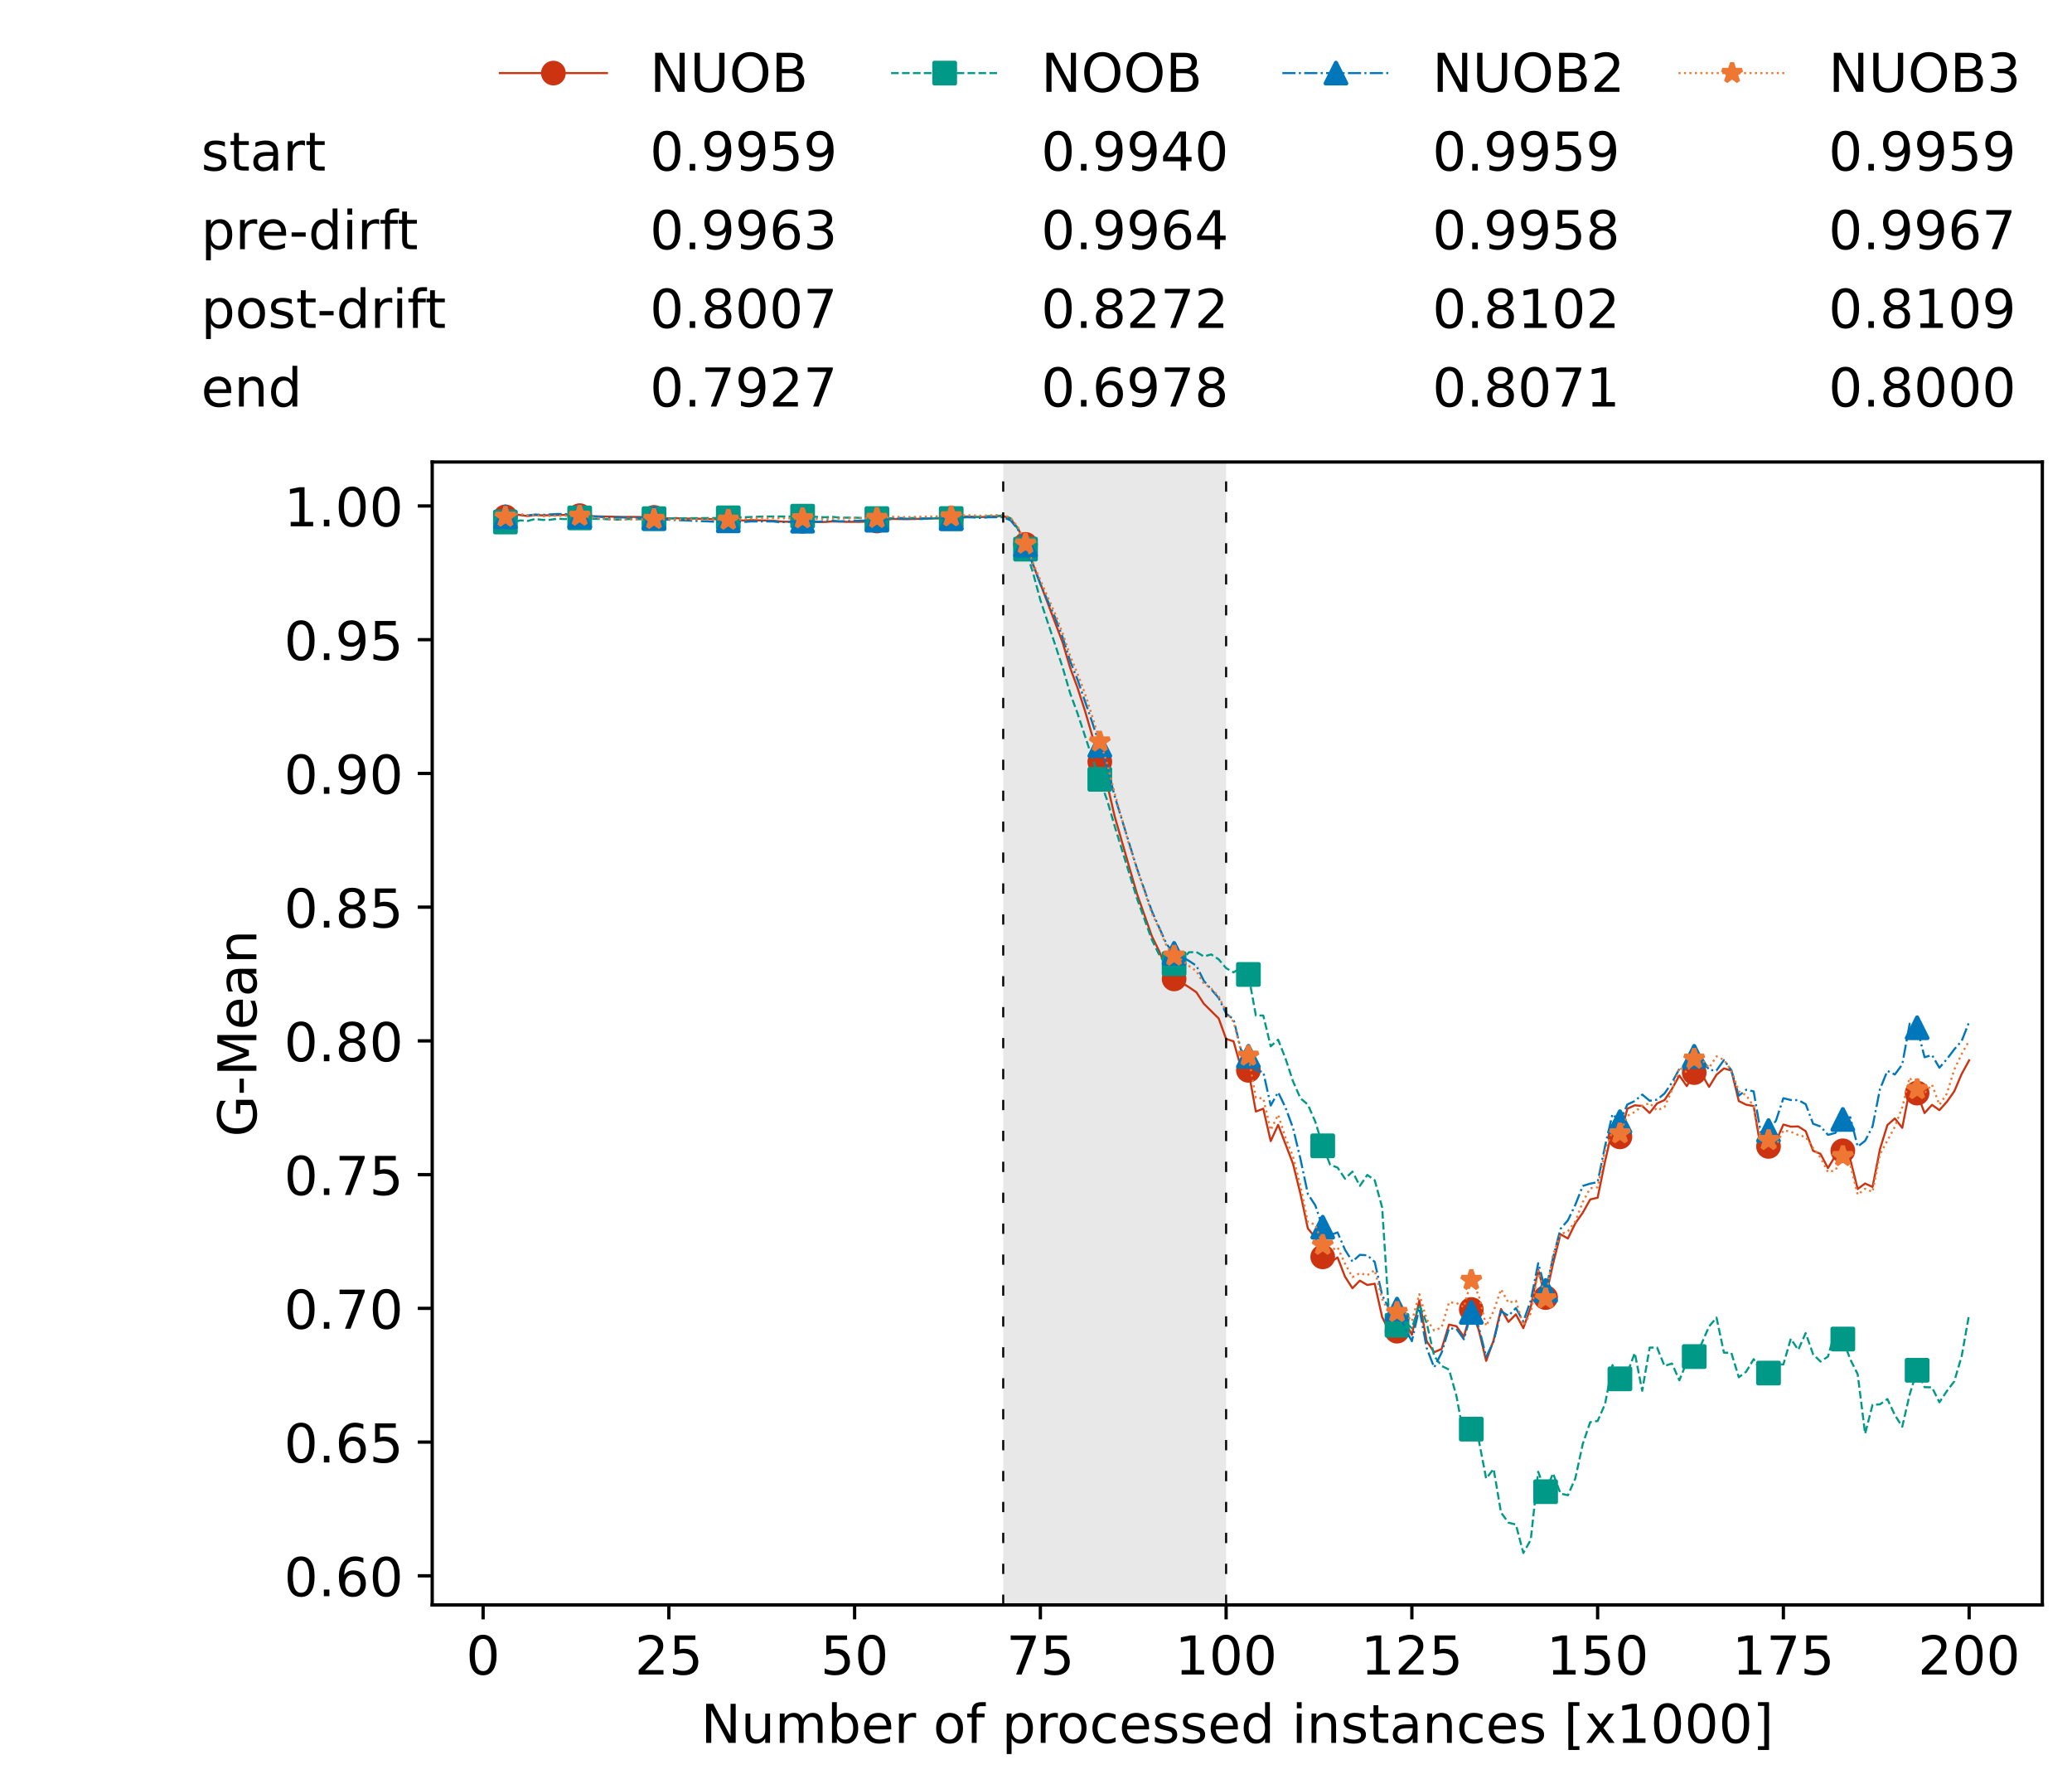 <?xml version="1.0" encoding="utf-8" standalone="no"?>
<!DOCTYPE svg PUBLIC "-//W3C//DTD SVG 1.1//EN"
  "http://www.w3.org/Graphics/SVG/1.1/DTD/svg11.dtd">
<!-- Created with matplotlib (https://matplotlib.org/) -->
<svg height="432.615pt" version="1.1" viewBox="0 0 502.65 432.615" width="502.65pt" xmlns="http://www.w3.org/2000/svg" xmlns:xlink="http://www.w3.org/1999/xlink">
 <defs>
  <style type="text/css">*{stroke-linecap:butt;stroke-linejoin:round;}</style>
 </defs>
 <g id="figure_1">
  <g id="patch_1">
   <path d="M 0 432.615 
L 502.65 432.615 
L 502.65 0 
L 0 0 
z
" style="fill:#ffffff;"/>
  </g>
  <g id="axes_1">
   <g id="patch_2">
    <path d="M 104.85 389.252 
L 495.45 389.252 
L 495.45 112.052 
L 104.85 112.052 
z
" style="fill:#ffffff;"/>
   </g>
   <g id="patch_3">
    <path clip-path="url(#pc06f39d48f)" d="M 297.446 389.252 
L 297.446 112.052 
L 243.372 112.052 
L 243.372 389.252 
z
" style="fill:#d3d3d3;opacity:0.5;"/>
   </g>
   <g id="matplotlib.axis_1">
    <g id="xtick_1">
     <g id="line2d_1">
      <defs>
       <path d="M 0 0 
L 0 3.5 
" id="mfa6af06330" style="stroke:#000000;stroke-width:0.8;"/>
      </defs>
      <g>
       <use style="stroke:#000000;stroke-width:0.8;" x="117.197" xlink:href="#mfa6af06330" y="389.252"/>
      </g>
     </g>
     <g id="text_1">
      <!-- 0 -->
      <g transform="translate(113.061 406.13)scale(0.13 -0.13)">
       <defs>
        <path d="M 31.781 66.406 
Q 24.172 66.406 20.328 58.906 
Q 16.5 51.422 16.5 36.375 
Q 16.5 21.391 20.328 13.891 
Q 24.172 6.391 31.781 6.391 
Q 39.453 6.391 43.281 13.891 
Q 47.125 21.391 47.125 36.375 
Q 47.125 51.422 43.281 58.906 
Q 39.453 66.406 31.781 66.406 
z
M 31.781 74.219 
Q 44.047 74.219 50.516 64.516 
Q 56.984 54.828 56.984 36.375 
Q 56.984 17.969 50.516 8.266 
Q 44.047 -1.422 31.781 -1.422 
Q 19.531 -1.422 13.062 8.266 
Q 6.594 17.969 6.594 36.375 
Q 6.594 54.828 13.062 64.516 
Q 19.531 74.219 31.781 74.219 
z
" id="DejaVuSans-48"/>
       </defs>
       <use xlink:href="#DejaVuSans-48"/>
      </g>
     </g>
    </g>
    <g id="xtick_2">
     <g id="line2d_2">
      <g>
       <use style="stroke:#000000;stroke-width:0.8;" x="162.259" xlink:href="#mfa6af06330" y="389.252"/>
      </g>
     </g>
     <g id="text_2">
      <!-- 25 -->
      <g transform="translate(153.988 406.13)scale(0.13 -0.13)">
       <defs>
        <path d="M 19.188 8.297 
L 53.609 8.297 
L 53.609 0 
L 7.328 0 
L 7.328 8.297 
Q 12.938 14.109 22.625 23.891 
Q 32.328 33.688 34.812 36.531 
Q 39.547 41.844 41.422 45.531 
Q 43.312 49.219 43.312 52.781 
Q 43.312 58.594 39.234 62.25 
Q 35.156 65.922 28.609 65.922 
Q 23.969 65.922 18.812 64.312 
Q 13.672 62.703 7.812 59.422 
L 7.812 69.391 
Q 13.766 71.781 18.938 73 
Q 24.125 74.219 28.422 74.219 
Q 39.75 74.219 46.484 68.547 
Q 53.219 62.891 53.219 53.422 
Q 53.219 48.922 51.531 44.891 
Q 49.859 40.875 45.406 35.406 
Q 44.188 33.984 37.641 27.219 
Q 31.109 20.453 19.188 8.297 
z
" id="DejaVuSans-50"/>
        <path d="M 10.797 72.906 
L 49.516 72.906 
L 49.516 64.594 
L 19.828 64.594 
L 19.828 46.734 
Q 21.969 47.469 24.109 47.828 
Q 26.266 48.188 28.422 48.188 
Q 40.625 48.188 47.75 41.5 
Q 54.891 34.812 54.891 23.391 
Q 54.891 11.625 47.562 5.094 
Q 40.234 -1.422 26.906 -1.422 
Q 22.312 -1.422 17.547 -0.641 
Q 12.797 0.141 7.719 1.703 
L 7.719 11.625 
Q 12.109 9.234 16.797 8.062 
Q 21.484 6.891 26.703 6.891 
Q 35.156 6.891 40.078 11.328 
Q 45.016 15.766 45.016 23.391 
Q 45.016 31 40.078 35.438 
Q 35.156 39.891 26.703 39.891 
Q 22.75 39.891 18.812 39.016 
Q 14.891 38.141 10.797 36.281 
z
" id="DejaVuSans-53"/>
       </defs>
       <use xlink:href="#DejaVuSans-50"/>
       <use x="63.623" xlink:href="#DejaVuSans-53"/>
      </g>
     </g>
    </g>
    <g id="xtick_3">
     <g id="line2d_3">
      <g>
       <use style="stroke:#000000;stroke-width:0.8;" x="207.322" xlink:href="#mfa6af06330" y="389.252"/>
      </g>
     </g>
     <g id="text_3">
      <!-- 50 -->
      <g transform="translate(199.05 406.13)scale(0.13 -0.13)">
       <use xlink:href="#DejaVuSans-53"/>
       <use x="63.623" xlink:href="#DejaVuSans-48"/>
      </g>
     </g>
    </g>
    <g id="xtick_4">
     <g id="line2d_4">
      <g>
       <use style="stroke:#000000;stroke-width:0.8;" x="252.384" xlink:href="#mfa6af06330" y="389.252"/>
      </g>
     </g>
     <g id="text_4">
      <!-- 75 -->
      <g transform="translate(244.113 406.13)scale(0.13 -0.13)">
       <defs>
        <path d="M 8.203 72.906 
L 55.078 72.906 
L 55.078 68.703 
L 28.609 0 
L 18.312 0 
L 43.219 64.594 
L 8.203 64.594 
z
" id="DejaVuSans-55"/>
       </defs>
       <use xlink:href="#DejaVuSans-55"/>
       <use x="63.623" xlink:href="#DejaVuSans-53"/>
      </g>
     </g>
    </g>
    <g id="xtick_5">
     <g id="line2d_5">
      <g>
       <use style="stroke:#000000;stroke-width:0.8;" x="297.446" xlink:href="#mfa6af06330" y="389.252"/>
      </g>
     </g>
     <g id="text_5">
      <!-- 100 -->
      <g transform="translate(285.039 406.13)scale(0.13 -0.13)">
       <defs>
        <path d="M 12.406 8.297 
L 28.516 8.297 
L 28.516 63.922 
L 10.984 60.406 
L 10.984 69.391 
L 28.422 72.906 
L 38.281 72.906 
L 38.281 8.297 
L 54.391 8.297 
L 54.391 0 
L 12.406 0 
z
" id="DejaVuSans-49"/>
       </defs>
       <use xlink:href="#DejaVuSans-49"/>
       <use x="63.623" xlink:href="#DejaVuSans-48"/>
       <use x="127.246" xlink:href="#DejaVuSans-48"/>
      </g>
     </g>
    </g>
    <g id="xtick_6">
     <g id="line2d_6">
      <g>
       <use style="stroke:#000000;stroke-width:0.8;" x="342.509" xlink:href="#mfa6af06330" y="389.252"/>
      </g>
     </g>
     <g id="text_6">
      <!-- 125 -->
      <g transform="translate(330.102 406.13)scale(0.13 -0.13)">
       <use xlink:href="#DejaVuSans-49"/>
       <use x="63.623" xlink:href="#DejaVuSans-50"/>
       <use x="127.246" xlink:href="#DejaVuSans-53"/>
      </g>
     </g>
    </g>
    <g id="xtick_7">
     <g id="line2d_7">
      <g>
       <use style="stroke:#000000;stroke-width:0.8;" x="387.571" xlink:href="#mfa6af06330" y="389.252"/>
      </g>
     </g>
     <g id="text_7">
      <!-- 150 -->
      <g transform="translate(375.164 406.13)scale(0.13 -0.13)">
       <use xlink:href="#DejaVuSans-49"/>
       <use x="63.623" xlink:href="#DejaVuSans-53"/>
       <use x="127.246" xlink:href="#DejaVuSans-48"/>
      </g>
     </g>
    </g>
    <g id="xtick_8">
     <g id="line2d_8">
      <g>
       <use style="stroke:#000000;stroke-width:0.8;" x="432.633" xlink:href="#mfa6af06330" y="389.252"/>
      </g>
     </g>
     <g id="text_8">
      <!-- 175 -->
      <g transform="translate(420.226 406.13)scale(0.13 -0.13)">
       <use xlink:href="#DejaVuSans-49"/>
       <use x="63.623" xlink:href="#DejaVuSans-55"/>
       <use x="127.246" xlink:href="#DejaVuSans-53"/>
      </g>
     </g>
    </g>
    <g id="xtick_9">
     <g id="line2d_9">
      <g>
       <use style="stroke:#000000;stroke-width:0.8;" x="477.695" xlink:href="#mfa6af06330" y="389.252"/>
      </g>
     </g>
     <g id="text_9">
      <!-- 200 -->
      <g transform="translate(465.289 406.13)scale(0.13 -0.13)">
       <use xlink:href="#DejaVuSans-50"/>
       <use x="63.623" xlink:href="#DejaVuSans-48"/>
       <use x="127.246" xlink:href="#DejaVuSans-48"/>
      </g>
     </g>
    </g>
    <g id="text_10">
     <!-- Number of processed instances [x1000] -->
     <g transform="translate(170.025 422.711)scale(0.13 -0.13)">
      <defs>
       <path d="M 9.812 72.906 
L 23.094 72.906 
L 55.422 11.922 
L 55.422 72.906 
L 64.984 72.906 
L 64.984 0 
L 51.703 0 
L 19.391 60.984 
L 19.391 0 
L 9.812 0 
z
" id="DejaVuSans-78"/>
       <path d="M 8.5 21.578 
L 8.5 54.688 
L 17.484 54.688 
L 17.484 21.922 
Q 17.484 14.156 20.5 10.266 
Q 23.531 6.391 29.594 6.391 
Q 36.859 6.391 41.078 11.031 
Q 45.312 15.672 45.312 23.688 
L 45.312 54.688 
L 54.297 54.688 
L 54.297 0 
L 45.312 0 
L 45.312 8.406 
Q 42.047 3.422 37.719 1 
Q 33.406 -1.422 27.688 -1.422 
Q 18.266 -1.422 13.375 4.438 
Q 8.5 10.297 8.5 21.578 
z
M 31.109 56 
z
" id="DejaVuSans-117"/>
       <path d="M 52 44.188 
Q 55.375 50.25 60.062 53.125 
Q 64.75 56 71.094 56 
Q 79.641 56 84.281 50.016 
Q 88.922 44.047 88.922 33.016 
L 88.922 0 
L 79.891 0 
L 79.891 32.719 
Q 79.891 40.578 77.094 44.375 
Q 74.312 48.188 68.609 48.188 
Q 61.625 48.188 57.562 43.547 
Q 53.516 38.922 53.516 30.906 
L 53.516 0 
L 44.484 0 
L 44.484 32.719 
Q 44.484 40.625 41.703 44.406 
Q 38.922 48.188 33.109 48.188 
Q 26.219 48.188 22.156 43.531 
Q 18.109 38.875 18.109 30.906 
L 18.109 0 
L 9.078 0 
L 9.078 54.688 
L 18.109 54.688 
L 18.109 46.188 
Q 21.188 51.219 25.484 53.609 
Q 29.781 56 35.688 56 
Q 41.656 56 45.828 52.969 
Q 50 49.953 52 44.188 
z
" id="DejaVuSans-109"/>
       <path d="M 48.688 27.297 
Q 48.688 37.203 44.609 42.844 
Q 40.531 48.484 33.406 48.484 
Q 26.266 48.484 22.188 42.844 
Q 18.109 37.203 18.109 27.297 
Q 18.109 17.391 22.188 11.75 
Q 26.266 6.109 33.406 6.109 
Q 40.531 6.109 44.609 11.75 
Q 48.688 17.391 48.688 27.297 
z
M 18.109 46.391 
Q 20.953 51.266 25.266 53.625 
Q 29.594 56 35.594 56 
Q 45.562 56 51.781 48.094 
Q 58.016 40.188 58.016 27.297 
Q 58.016 14.406 51.781 6.484 
Q 45.562 -1.422 35.594 -1.422 
Q 29.594 -1.422 25.266 0.953 
Q 20.953 3.328 18.109 8.203 
L 18.109 0 
L 9.078 0 
L 9.078 75.984 
L 18.109 75.984 
z
" id="DejaVuSans-98"/>
       <path d="M 56.203 29.594 
L 56.203 25.203 
L 14.891 25.203 
Q 15.484 15.922 20.484 11.062 
Q 25.484 6.203 34.422 6.203 
Q 39.594 6.203 44.453 7.469 
Q 49.312 8.734 54.109 11.281 
L 54.109 2.781 
Q 49.266 0.734 44.188 -0.344 
Q 39.109 -1.422 33.891 -1.422 
Q 20.797 -1.422 13.156 6.188 
Q 5.516 13.812 5.516 26.812 
Q 5.516 40.234 12.766 48.109 
Q 20.016 56 32.328 56 
Q 43.359 56 49.781 48.891 
Q 56.203 41.797 56.203 29.594 
z
M 47.219 32.234 
Q 47.125 39.594 43.094 43.984 
Q 39.062 48.391 32.422 48.391 
Q 24.906 48.391 20.391 44.141 
Q 15.875 39.891 15.188 32.172 
z
" id="DejaVuSans-101"/>
       <path d="M 41.109 46.297 
Q 39.594 47.172 37.812 47.578 
Q 36.031 48 33.891 48 
Q 26.266 48 22.188 43.047 
Q 18.109 38.094 18.109 28.812 
L 18.109 0 
L 9.078 0 
L 9.078 54.688 
L 18.109 54.688 
L 18.109 46.188 
Q 20.953 51.172 25.484 53.578 
Q 30.031 56 36.531 56 
Q 37.453 56 38.578 55.875 
Q 39.703 55.766 41.062 55.516 
z
" id="DejaVuSans-114"/>
       <path id="DejaVuSans-32"/>
       <path d="M 30.609 48.391 
Q 23.391 48.391 19.188 42.75 
Q 14.984 37.109 14.984 27.297 
Q 14.984 17.484 19.156 11.844 
Q 23.344 6.203 30.609 6.203 
Q 37.797 6.203 41.984 11.859 
Q 46.188 17.531 46.188 27.297 
Q 46.188 37.016 41.984 42.703 
Q 37.797 48.391 30.609 48.391 
z
M 30.609 56 
Q 42.328 56 49.016 48.375 
Q 55.719 40.766 55.719 27.297 
Q 55.719 13.875 49.016 6.219 
Q 42.328 -1.422 30.609 -1.422 
Q 18.844 -1.422 12.172 6.219 
Q 5.516 13.875 5.516 27.297 
Q 5.516 40.766 12.172 48.375 
Q 18.844 56 30.609 56 
z
" id="DejaVuSans-111"/>
       <path d="M 37.109 75.984 
L 37.109 68.5 
L 28.516 68.5 
Q 23.688 68.5 21.797 66.547 
Q 19.922 64.594 19.922 59.516 
L 19.922 54.688 
L 34.719 54.688 
L 34.719 47.703 
L 19.922 47.703 
L 19.922 0 
L 10.891 0 
L 10.891 47.703 
L 2.297 47.703 
L 2.297 54.688 
L 10.891 54.688 
L 10.891 58.5 
Q 10.891 67.625 15.141 71.797 
Q 19.391 75.984 28.609 75.984 
z
" id="DejaVuSans-102"/>
       <path d="M 18.109 8.203 
L 18.109 -20.797 
L 9.078 -20.797 
L 9.078 54.688 
L 18.109 54.688 
L 18.109 46.391 
Q 20.953 51.266 25.266 53.625 
Q 29.594 56 35.594 56 
Q 45.562 56 51.781 48.094 
Q 58.016 40.188 58.016 27.297 
Q 58.016 14.406 51.781 6.484 
Q 45.562 -1.422 35.594 -1.422 
Q 29.594 -1.422 25.266 0.953 
Q 20.953 3.328 18.109 8.203 
z
M 48.688 27.297 
Q 48.688 37.203 44.609 42.844 
Q 40.531 48.484 33.406 48.484 
Q 26.266 48.484 22.188 42.844 
Q 18.109 37.203 18.109 27.297 
Q 18.109 17.391 22.188 11.75 
Q 26.266 6.109 33.406 6.109 
Q 40.531 6.109 44.609 11.75 
Q 48.688 17.391 48.688 27.297 
z
" id="DejaVuSans-112"/>
       <path d="M 48.781 52.594 
L 48.781 44.188 
Q 44.969 46.297 41.141 47.344 
Q 37.312 48.391 33.406 48.391 
Q 24.656 48.391 19.812 42.844 
Q 14.984 37.312 14.984 27.297 
Q 14.984 17.281 19.812 11.734 
Q 24.656 6.203 33.406 6.203 
Q 37.312 6.203 41.141 7.25 
Q 44.969 8.297 48.781 10.406 
L 48.781 2.094 
Q 45.016 0.344 40.984 -0.531 
Q 36.969 -1.422 32.422 -1.422 
Q 20.062 -1.422 12.781 6.344 
Q 5.516 14.109 5.516 27.297 
Q 5.516 40.672 12.859 48.328 
Q 20.219 56 33.016 56 
Q 37.156 56 41.109 55.141 
Q 45.062 54.297 48.781 52.594 
z
" id="DejaVuSans-99"/>
       <path d="M 44.281 53.078 
L 44.281 44.578 
Q 40.484 46.531 36.375 47.5 
Q 32.281 48.484 27.875 48.484 
Q 21.188 48.484 17.844 46.438 
Q 14.5 44.391 14.5 40.281 
Q 14.5 37.156 16.891 35.375 
Q 19.281 33.594 26.516 31.984 
L 29.594 31.297 
Q 39.156 29.25 43.188 25.516 
Q 47.219 21.781 47.219 15.094 
Q 47.219 7.469 41.188 3.016 
Q 35.156 -1.422 24.609 -1.422 
Q 20.219 -1.422 15.453 -0.562 
Q 10.688 0.297 5.422 2 
L 5.422 11.281 
Q 10.406 8.688 15.234 7.391 
Q 20.062 6.109 24.812 6.109 
Q 31.156 6.109 34.562 8.281 
Q 37.984 10.453 37.984 14.406 
Q 37.984 18.062 35.516 20.016 
Q 33.062 21.969 24.703 23.781 
L 21.578 24.516 
Q 13.234 26.266 9.516 29.906 
Q 5.812 33.547 5.812 39.891 
Q 5.812 47.609 11.281 51.797 
Q 16.75 56 26.812 56 
Q 31.781 56 36.172 55.266 
Q 40.578 54.547 44.281 53.078 
z
" id="DejaVuSans-115"/>
       <path d="M 45.406 46.391 
L 45.406 75.984 
L 54.391 75.984 
L 54.391 0 
L 45.406 0 
L 45.406 8.203 
Q 42.578 3.328 38.25 0.953 
Q 33.938 -1.422 27.875 -1.422 
Q 17.969 -1.422 11.734 6.484 
Q 5.516 14.406 5.516 27.297 
Q 5.516 40.188 11.734 48.094 
Q 17.969 56 27.875 56 
Q 33.938 56 38.25 53.625 
Q 42.578 51.266 45.406 46.391 
z
M 14.797 27.297 
Q 14.797 17.391 18.875 11.75 
Q 22.953 6.109 30.078 6.109 
Q 37.203 6.109 41.297 11.75 
Q 45.406 17.391 45.406 27.297 
Q 45.406 37.203 41.297 42.844 
Q 37.203 48.484 30.078 48.484 
Q 22.953 48.484 18.875 42.844 
Q 14.797 37.203 14.797 27.297 
z
" id="DejaVuSans-100"/>
       <path d="M 9.422 54.688 
L 18.406 54.688 
L 18.406 0 
L 9.422 0 
z
M 9.422 75.984 
L 18.406 75.984 
L 18.406 64.594 
L 9.422 64.594 
z
" id="DejaVuSans-105"/>
       <path d="M 54.891 33.016 
L 54.891 0 
L 45.906 0 
L 45.906 32.719 
Q 45.906 40.484 42.875 44.328 
Q 39.844 48.188 33.797 48.188 
Q 26.516 48.188 22.312 43.547 
Q 18.109 38.922 18.109 30.906 
L 18.109 0 
L 9.078 0 
L 9.078 54.688 
L 18.109 54.688 
L 18.109 46.188 
Q 21.344 51.125 25.703 53.562 
Q 30.078 56 35.797 56 
Q 45.219 56 50.047 50.172 
Q 54.891 44.344 54.891 33.016 
z
" id="DejaVuSans-110"/>
       <path d="M 18.312 70.219 
L 18.312 54.688 
L 36.812 54.688 
L 36.812 47.703 
L 18.312 47.703 
L 18.312 18.016 
Q 18.312 11.328 20.141 9.422 
Q 21.969 7.516 27.594 7.516 
L 36.812 7.516 
L 36.812 0 
L 27.594 0 
Q 17.188 0 13.234 3.875 
Q 9.281 7.766 9.281 18.016 
L 9.281 47.703 
L 2.688 47.703 
L 2.688 54.688 
L 9.281 54.688 
L 9.281 70.219 
z
" id="DejaVuSans-116"/>
       <path d="M 34.281 27.484 
Q 23.391 27.484 19.188 25 
Q 14.984 22.516 14.984 16.5 
Q 14.984 11.719 18.141 8.906 
Q 21.297 6.109 26.703 6.109 
Q 34.188 6.109 38.703 11.406 
Q 43.219 16.703 43.219 25.484 
L 43.219 27.484 
z
M 52.203 31.203 
L 52.203 0 
L 43.219 0 
L 43.219 8.297 
Q 40.141 3.328 35.547 0.953 
Q 30.953 -1.422 24.312 -1.422 
Q 15.922 -1.422 10.953 3.297 
Q 6 8.016 6 15.922 
Q 6 25.141 12.172 29.828 
Q 18.359 34.516 30.609 34.516 
L 43.219 34.516 
L 43.219 35.406 
Q 43.219 41.609 39.141 45 
Q 35.062 48.391 27.688 48.391 
Q 23 48.391 18.547 47.266 
Q 14.109 46.141 10.016 43.891 
L 10.016 52.203 
Q 14.938 54.109 19.578 55.047 
Q 24.219 56 28.609 56 
Q 40.484 56 46.344 49.844 
Q 52.203 43.703 52.203 31.203 
z
" id="DejaVuSans-97"/>
       <path d="M 8.594 75.984 
L 29.297 75.984 
L 29.297 69 
L 17.578 69 
L 17.578 -6.203 
L 29.297 -6.203 
L 29.297 -13.188 
L 8.594 -13.188 
z
" id="DejaVuSans-91"/>
       <path d="M 54.891 54.688 
L 35.109 28.078 
L 55.906 0 
L 45.312 0 
L 29.391 21.484 
L 13.484 0 
L 2.875 0 
L 24.125 28.609 
L 4.688 54.688 
L 15.281 54.688 
L 29.781 35.203 
L 44.281 54.688 
z
" id="DejaVuSans-120"/>
       <path d="M 30.422 75.984 
L 30.422 -13.188 
L 9.719 -13.188 
L 9.719 -6.203 
L 21.391 -6.203 
L 21.391 69 
L 9.719 69 
L 9.719 75.984 
z
" id="DejaVuSans-93"/>
      </defs>
      <use xlink:href="#DejaVuSans-78"/>
      <use x="74.805" xlink:href="#DejaVuSans-117"/>
      <use x="138.184" xlink:href="#DejaVuSans-109"/>
      <use x="235.596" xlink:href="#DejaVuSans-98"/>
      <use x="299.072" xlink:href="#DejaVuSans-101"/>
      <use x="360.596" xlink:href="#DejaVuSans-114"/>
      <use x="401.709" xlink:href="#DejaVuSans-32"/>
      <use x="433.496" xlink:href="#DejaVuSans-111"/>
      <use x="494.678" xlink:href="#DejaVuSans-102"/>
      <use x="529.883" xlink:href="#DejaVuSans-32"/>
      <use x="561.67" xlink:href="#DejaVuSans-112"/>
      <use x="625.146" xlink:href="#DejaVuSans-114"/>
      <use x="664.01" xlink:href="#DejaVuSans-111"/>
      <use x="725.191" xlink:href="#DejaVuSans-99"/>
      <use x="780.172" xlink:href="#DejaVuSans-101"/>
      <use x="841.695" xlink:href="#DejaVuSans-115"/>
      <use x="893.795" xlink:href="#DejaVuSans-115"/>
      <use x="945.895" xlink:href="#DejaVuSans-101"/>
      <use x="1007.418" xlink:href="#DejaVuSans-100"/>
      <use x="1070.895" xlink:href="#DejaVuSans-32"/>
      <use x="1102.682" xlink:href="#DejaVuSans-105"/>
      <use x="1130.465" xlink:href="#DejaVuSans-110"/>
      <use x="1193.844" xlink:href="#DejaVuSans-115"/>
      <use x="1245.943" xlink:href="#DejaVuSans-116"/>
      <use x="1285.152" xlink:href="#DejaVuSans-97"/>
      <use x="1346.432" xlink:href="#DejaVuSans-110"/>
      <use x="1409.811" xlink:href="#DejaVuSans-99"/>
      <use x="1464.791" xlink:href="#DejaVuSans-101"/>
      <use x="1526.314" xlink:href="#DejaVuSans-115"/>
      <use x="1578.414" xlink:href="#DejaVuSans-32"/>
      <use x="1610.201" xlink:href="#DejaVuSans-91"/>
      <use x="1649.215" xlink:href="#DejaVuSans-120"/>
      <use x="1708.395" xlink:href="#DejaVuSans-49"/>
      <use x="1772.018" xlink:href="#DejaVuSans-48"/>
      <use x="1835.641" xlink:href="#DejaVuSans-48"/>
      <use x="1899.264" xlink:href="#DejaVuSans-48"/>
      <use x="1962.887" xlink:href="#DejaVuSans-93"/>
     </g>
    </g>
   </g>
   <g id="matplotlib.axis_2">
    <g id="ytick_1">
     <g id="line2d_10">
      <defs>
       <path d="M 0 0 
L -3.5 0 
" id="mcde0d732ba" style="stroke:#000000;stroke-width:0.8;"/>
      </defs>
      <g>
       <use style="stroke:#000000;stroke-width:0.8;" x="104.85" xlink:href="#mcde0d732ba" y="382.192"/>
      </g>
     </g>
     <g id="text_11">
      <!-- 0.60 -->
      <g transform="translate(68.905 387.131)scale(0.13 -0.13)">
       <defs>
        <path d="M 10.688 12.406 
L 21 12.406 
L 21 0 
L 10.688 0 
z
" id="DejaVuSans-46"/>
        <path d="M 33.016 40.375 
Q 26.375 40.375 22.484 35.828 
Q 18.609 31.297 18.609 23.391 
Q 18.609 15.531 22.484 10.953 
Q 26.375 6.391 33.016 6.391 
Q 39.656 6.391 43.531 10.953 
Q 47.406 15.531 47.406 23.391 
Q 47.406 31.297 43.531 35.828 
Q 39.656 40.375 33.016 40.375 
z
M 52.594 71.297 
L 52.594 62.312 
Q 48.875 64.062 45.094 64.984 
Q 41.312 65.922 37.594 65.922 
Q 27.828 65.922 22.672 59.328 
Q 17.531 52.734 16.797 39.406 
Q 19.672 43.656 24.016 45.922 
Q 28.375 48.188 33.594 48.188 
Q 44.578 48.188 50.953 41.516 
Q 57.328 34.859 57.328 23.391 
Q 57.328 12.156 50.688 5.359 
Q 44.047 -1.422 33.016 -1.422 
Q 20.359 -1.422 13.672 8.266 
Q 6.984 17.969 6.984 36.375 
Q 6.984 53.656 15.188 63.938 
Q 23.391 74.219 37.203 74.219 
Q 40.922 74.219 44.703 73.484 
Q 48.484 72.75 52.594 71.297 
z
" id="DejaVuSans-54"/>
       </defs>
       <use xlink:href="#DejaVuSans-48"/>
       <use x="63.623" xlink:href="#DejaVuSans-46"/>
       <use x="95.41" xlink:href="#DejaVuSans-54"/>
       <use x="159.033" xlink:href="#DejaVuSans-48"/>
      </g>
     </g>
    </g>
    <g id="ytick_2">
     <g id="line2d_11">
      <g>
       <use style="stroke:#000000;stroke-width:0.8;" x="104.85" xlink:href="#mcde0d732ba" y="349.756"/>
      </g>
     </g>
     <g id="text_12">
      <!-- 0.65 -->
      <g transform="translate(68.905 354.695)scale(0.13 -0.13)">
       <use xlink:href="#DejaVuSans-48"/>
       <use x="63.623" xlink:href="#DejaVuSans-46"/>
       <use x="95.41" xlink:href="#DejaVuSans-54"/>
       <use x="159.033" xlink:href="#DejaVuSans-53"/>
      </g>
     </g>
    </g>
    <g id="ytick_3">
     <g id="line2d_12">
      <g>
       <use style="stroke:#000000;stroke-width:0.8;" x="104.85" xlink:href="#mcde0d732ba" y="317.321"/>
      </g>
     </g>
     <g id="text_13">
      <!-- 0.70 -->
      <g transform="translate(68.905 322.26)scale(0.13 -0.13)">
       <use xlink:href="#DejaVuSans-48"/>
       <use x="63.623" xlink:href="#DejaVuSans-46"/>
       <use x="95.41" xlink:href="#DejaVuSans-55"/>
       <use x="159.033" xlink:href="#DejaVuSans-48"/>
      </g>
     </g>
    </g>
    <g id="ytick_4">
     <g id="line2d_13">
      <g>
       <use style="stroke:#000000;stroke-width:0.8;" x="104.85" xlink:href="#mcde0d732ba" y="284.886"/>
      </g>
     </g>
     <g id="text_14">
      <!-- 0.75 -->
      <g transform="translate(68.905 289.825)scale(0.13 -0.13)">
       <use xlink:href="#DejaVuSans-48"/>
       <use x="63.623" xlink:href="#DejaVuSans-46"/>
       <use x="95.41" xlink:href="#DejaVuSans-55"/>
       <use x="159.033" xlink:href="#DejaVuSans-53"/>
      </g>
     </g>
    </g>
    <g id="ytick_5">
     <g id="line2d_14">
      <g>
       <use style="stroke:#000000;stroke-width:0.8;" x="104.85" xlink:href="#mcde0d732ba" y="252.451"/>
      </g>
     </g>
     <g id="text_15">
      <!-- 0.80 -->
      <g transform="translate(68.905 257.39)scale(0.13 -0.13)">
       <defs>
        <path d="M 31.781 34.625 
Q 24.75 34.625 20.719 30.859 
Q 16.703 27.094 16.703 20.516 
Q 16.703 13.922 20.719 10.156 
Q 24.75 6.391 31.781 6.391 
Q 38.812 6.391 42.859 10.172 
Q 46.922 13.969 46.922 20.516 
Q 46.922 27.094 42.891 30.859 
Q 38.875 34.625 31.781 34.625 
z
M 21.922 38.812 
Q 15.578 40.375 12.031 44.719 
Q 8.5 49.078 8.5 55.328 
Q 8.5 64.062 14.719 69.141 
Q 20.953 74.219 31.781 74.219 
Q 42.672 74.219 48.875 69.141 
Q 55.078 64.062 55.078 55.328 
Q 55.078 49.078 51.531 44.719 
Q 48 40.375 41.703 38.812 
Q 48.828 37.156 52.797 32.312 
Q 56.781 27.484 56.781 20.516 
Q 56.781 9.906 50.312 4.234 
Q 43.844 -1.422 31.781 -1.422 
Q 19.734 -1.422 13.25 4.234 
Q 6.781 9.906 6.781 20.516 
Q 6.781 27.484 10.781 32.312 
Q 14.797 37.156 21.922 38.812 
z
M 18.312 54.391 
Q 18.312 48.734 21.844 45.562 
Q 25.391 42.391 31.781 42.391 
Q 38.141 42.391 41.719 45.562 
Q 45.312 48.734 45.312 54.391 
Q 45.312 60.062 41.719 63.234 
Q 38.141 66.406 31.781 66.406 
Q 25.391 66.406 21.844 63.234 
Q 18.312 60.062 18.312 54.391 
z
" id="DejaVuSans-56"/>
       </defs>
       <use xlink:href="#DejaVuSans-48"/>
       <use x="63.623" xlink:href="#DejaVuSans-46"/>
       <use x="95.41" xlink:href="#DejaVuSans-56"/>
       <use x="159.033" xlink:href="#DejaVuSans-48"/>
      </g>
     </g>
    </g>
    <g id="ytick_6">
     <g id="line2d_15">
      <g>
       <use style="stroke:#000000;stroke-width:0.8;" x="104.85" xlink:href="#mcde0d732ba" y="220.016"/>
      </g>
     </g>
     <g id="text_16">
      <!-- 0.85 -->
      <g transform="translate(68.905 224.955)scale(0.13 -0.13)">
       <use xlink:href="#DejaVuSans-48"/>
       <use x="63.623" xlink:href="#DejaVuSans-46"/>
       <use x="95.41" xlink:href="#DejaVuSans-56"/>
       <use x="159.033" xlink:href="#DejaVuSans-53"/>
      </g>
     </g>
    </g>
    <g id="ytick_7">
     <g id="line2d_16">
      <g>
       <use style="stroke:#000000;stroke-width:0.8;" x="104.85" xlink:href="#mcde0d732ba" y="187.581"/>
      </g>
     </g>
     <g id="text_17">
      <!-- 0.90 -->
      <g transform="translate(68.905 192.52)scale(0.13 -0.13)">
       <defs>
        <path d="M 10.984 1.516 
L 10.984 10.5 
Q 14.703 8.734 18.5 7.812 
Q 22.312 6.891 25.984 6.891 
Q 35.75 6.891 40.891 13.453 
Q 46.047 20.016 46.781 33.406 
Q 43.953 29.203 39.594 26.953 
Q 35.25 24.703 29.984 24.703 
Q 19.047 24.703 12.672 31.312 
Q 6.297 37.938 6.297 49.422 
Q 6.297 60.641 12.938 67.422 
Q 19.578 74.219 30.609 74.219 
Q 43.266 74.219 49.922 64.516 
Q 56.594 54.828 56.594 36.375 
Q 56.594 19.141 48.406 8.859 
Q 40.234 -1.422 26.422 -1.422 
Q 22.703 -1.422 18.891 -0.688 
Q 15.094 0.047 10.984 1.516 
z
M 30.609 32.422 
Q 37.25 32.422 41.125 36.953 
Q 45.016 41.5 45.016 49.422 
Q 45.016 57.281 41.125 61.844 
Q 37.25 66.406 30.609 66.406 
Q 23.969 66.406 20.094 61.844 
Q 16.219 57.281 16.219 49.422 
Q 16.219 41.5 20.094 36.953 
Q 23.969 32.422 30.609 32.422 
z
" id="DejaVuSans-57"/>
       </defs>
       <use xlink:href="#DejaVuSans-48"/>
       <use x="63.623" xlink:href="#DejaVuSans-46"/>
       <use x="95.41" xlink:href="#DejaVuSans-57"/>
       <use x="159.033" xlink:href="#DejaVuSans-48"/>
      </g>
     </g>
    </g>
    <g id="ytick_8">
     <g id="line2d_17">
      <g>
       <use style="stroke:#000000;stroke-width:0.8;" x="104.85" xlink:href="#mcde0d732ba" y="155.145"/>
      </g>
     </g>
     <g id="text_18">
      <!-- 0.95 -->
      <g transform="translate(68.905 160.084)scale(0.13 -0.13)">
       <use xlink:href="#DejaVuSans-48"/>
       <use x="63.623" xlink:href="#DejaVuSans-46"/>
       <use x="95.41" xlink:href="#DejaVuSans-57"/>
       <use x="159.033" xlink:href="#DejaVuSans-53"/>
      </g>
     </g>
    </g>
    <g id="ytick_9">
     <g id="line2d_18">
      <g>
       <use style="stroke:#000000;stroke-width:0.8;" x="104.85" xlink:href="#mcde0d732ba" y="122.71"/>
      </g>
     </g>
     <g id="text_19">
      <!-- 1.00 -->
      <g transform="translate(68.905 127.649)scale(0.13 -0.13)">
       <use xlink:href="#DejaVuSans-49"/>
       <use x="63.623" xlink:href="#DejaVuSans-46"/>
       <use x="95.41" xlink:href="#DejaVuSans-48"/>
       <use x="159.033" xlink:href="#DejaVuSans-48"/>
      </g>
     </g>
    </g>
    <g id="text_20">
     <!-- G-Mean -->
     <g transform="translate(62.201 275.744)rotate(-90)scale(0.13 -0.13)">
      <defs>
       <path d="M 59.516 10.406 
L 59.516 29.984 
L 43.406 29.984 
L 43.406 38.094 
L 69.281 38.094 
L 69.281 6.781 
Q 63.578 2.734 56.688 0.656 
Q 49.812 -1.422 42 -1.422 
Q 24.906 -1.422 15.25 8.562 
Q 5.609 18.562 5.609 36.375 
Q 5.609 54.25 15.25 64.234 
Q 24.906 74.219 42 74.219 
Q 49.125 74.219 55.547 72.453 
Q 61.969 70.703 67.391 67.281 
L 67.391 56.781 
Q 61.922 61.422 55.766 63.766 
Q 49.609 66.109 42.828 66.109 
Q 29.438 66.109 22.719 58.641 
Q 16.016 51.172 16.016 36.375 
Q 16.016 21.625 22.719 14.156 
Q 29.438 6.688 42.828 6.688 
Q 48.047 6.688 52.141 7.594 
Q 56.25 8.5 59.516 10.406 
z
" id="DejaVuSans-71"/>
       <path d="M 4.891 31.391 
L 31.203 31.391 
L 31.203 23.391 
L 4.891 23.391 
z
" id="DejaVuSans-45"/>
       <path d="M 9.812 72.906 
L 24.516 72.906 
L 43.109 23.297 
L 61.812 72.906 
L 76.516 72.906 
L 76.516 0 
L 66.891 0 
L 66.891 64.016 
L 48.094 14.016 
L 38.188 14.016 
L 19.391 64.016 
L 19.391 0 
L 9.812 0 
z
" id="DejaVuSans-77"/>
      </defs>
      <use xlink:href="#DejaVuSans-71"/>
      <use x="77.49" xlink:href="#DejaVuSans-45"/>
      <use x="113.574" xlink:href="#DejaVuSans-77"/>
      <use x="199.854" xlink:href="#DejaVuSans-101"/>
      <use x="261.377" xlink:href="#DejaVuSans-97"/>
      <use x="322.656" xlink:href="#DejaVuSans-110"/>
     </g>
    </g>
   </g>
   <g id="line2d_19"/>
   <g id="line2d_20"/>
   <g id="line2d_21"/>
   <g id="line2d_22"/>
   <g id="line2d_23"/>
   <g id="line2d_24">
    <path clip-path="url(#pc06f39d48f)" d="M 122.605 125.358 
L 124.407 124.683 
L 128.012 125.171 
L 129.815 124.929 
L 131.617 124.992 
L 138.827 124.85 
L 142.432 125.189 
L 151.444 125.376 
L 155.049 125.37 
L 162.259 125.727 
L 164.062 125.66 
L 165.864 125.826 
L 167.667 125.761 
L 176.679 125.996 
L 178.482 126.003 
L 180.284 126.251 
L 182.087 126.154 
L 187.494 126.282 
L 189.297 126.475 
L 191.099 126.543 
L 192.902 126.413 
L 194.704 126.415 
L 198.309 126.6 
L 200.112 126.599 
L 201.914 126.468 
L 205.519 126.563 
L 209.124 126.558 
L 212.729 126.364 
L 214.532 126.232 
L 216.334 125.859 
L 219.939 125.918 
L 228.952 125.671 
L 230.754 125.709 
L 234.359 125.258 
L 237.964 125.422 
L 243.372 125.134 
L 245.174 125.889 
L 246.976 128.171 
L 248.779 132.033 
L 257.791 155.842 
L 259.594 161.912 
L 261.396 166.806 
L 263.199 172.354 
L 266.804 184.758 
L 268.606 190.25 
L 270.409 197.995 
L 274.014 210.528 
L 275.816 216.757 
L 279.421 227.023 
L 281.224 230.734 
L 283.026 234.956 
L 284.829 237.424 
L 286.631 238.324 
L 288.434 239.419 
L 290.236 240.659 
L 292.039 243.441 
L 295.644 247.014 
L 297.446 251.973 
L 299.249 252.56 
L 301.051 258.902 
L 302.854 259.592 
L 304.656 269.589 
L 306.459 268.898 
L 308.261 276.756 
L 310.064 272.814 
L 313.669 282.234 
L 315.471 289.505 
L 317.274 297.956 
L 319.076 300.099 
L 320.879 304.836 
L 322.681 306.252 
L 324.484 304.975 
L 326.286 309.631 
L 328.089 312.436 
L 329.891 310.598 
L 331.694 311.652 
L 333.496 311.344 
L 335.299 319.432 
L 337.101 323.037 
L 338.904 322.86 
L 340.706 320.182 
L 342.509 323.741 
L 344.311 315.407 
L 346.114 325.311 
L 347.916 327.971 
L 349.719 327.174 
L 351.521 321.269 
L 353.324 321.652 
L 355.126 324.22 
L 356.928 317.596 
L 358.731 322.562 
L 360.533 330.058 
L 362.336 325.052 
L 364.138 317.483 
L 365.941 320.607 
L 367.743 318.769 
L 369.546 322.121 
L 371.348 317.028 
L 373.151 307.95 
L 374.953 314.701 
L 376.756 306.489 
L 378.558 299.351 
L 380.361 300.371 
L 382.163 296.687 
L 383.966 294.126 
L 385.768 290.907 
L 387.571 290.487 
L 389.373 281.664 
L 391.176 273.853 
L 392.978 275.728 
L 394.781 268.893 
L 396.583 268.079 
L 398.386 268.222 
L 400.188 269.932 
L 401.991 267.612 
L 403.793 266.812 
L 405.596 264.109 
L 407.398 260.856 
L 409.201 263.428 
L 411.003 260.141 
L 412.806 260.482 
L 414.608 263.612 
L 416.411 260.663 
L 418.213 259.123 
L 420.016 259.647 
L 421.818 267.043 
L 423.621 267.934 
L 425.423 268.246 
L 427.226 278.92 
L 429.028 278.045 
L 430.831 276.836 
L 432.633 272.741 
L 434.436 273.253 
L 436.238 273.196 
L 438.041 274.336 
L 439.843 279.105 
L 441.646 279.853 
L 443.448 283.309 
L 445.251 280.303 
L 447.053 279.108 
L 448.856 281.187 
L 450.658 288.375 
L 452.461 287.034 
L 454.263 287.875 
L 456.066 278.703 
L 457.868 272.862 
L 459.671 271.263 
L 461.473 273.544 
L 463.276 264.241 
L 465.078 265.118 
L 466.881 269.957 
L 468.683 267.967 
L 470.485 269.251 
L 472.288 267.226 
L 474.09 264.685 
L 475.893 260.456 
L 477.695 257.166 
L 477.695 257.166 
" style="fill:none;stroke:#cc3311;stroke-linecap:square;stroke-width:0.5;"/>
    <defs>
     <path d="M 0 2.5 
C 0.663 2.5 1.299 2.237 1.768 1.768 
C 2.237 1.299 2.5 0.663 2.5 0 
C 2.5 -0.663 2.237 -1.299 1.768 -1.768 
C 1.299 -2.237 0.663 -2.5 0 -2.5 
C -0.663 -2.5 -1.299 -2.237 -1.768 -1.768 
C -2.237 -1.299 -2.5 -0.663 -2.5 0 
C -2.5 0.663 -2.237 1.299 -1.768 1.768 
C -1.299 2.237 -0.663 2.5 0 2.5 
z
" id="mff5424f737" style="stroke:#cc3311;"/>
    </defs>
    <g clip-path="url(#pc06f39d48f)">
     <use style="fill:#cc3311;stroke:#cc3311;" x="122.605" xlink:href="#mff5424f737" y="125.358"/>
     <use style="fill:#cc3311;stroke:#cc3311;" x="140.629" xlink:href="#mff5424f737" y="125.066"/>
     <use style="fill:#cc3311;stroke:#cc3311;" x="158.654" xlink:href="#mff5424f737" y="125.492"/>
     <use style="fill:#cc3311;stroke:#cc3311;" x="176.679" xlink:href="#mff5424f737" y="125.996"/>
     <use style="fill:#cc3311;stroke:#cc3311;" x="194.704" xlink:href="#mff5424f737" y="126.415"/>
     <use style="fill:#cc3311;stroke:#cc3311;" x="212.729" xlink:href="#mff5424f737" y="126.364"/>
     <use style="fill:#cc3311;stroke:#cc3311;" x="230.754" xlink:href="#mff5424f737" y="125.709"/>
     <use style="fill:#cc3311;stroke:#cc3311;" x="248.779" xlink:href="#mff5424f737" y="132.033"/>
     <use style="fill:#cc3311;stroke:#cc3311;" x="266.804" xlink:href="#mff5424f737" y="184.758"/>
     <use style="fill:#cc3311;stroke:#cc3311;" x="284.829" xlink:href="#mff5424f737" y="237.424"/>
     <use style="fill:#cc3311;stroke:#cc3311;" x="302.854" xlink:href="#mff5424f737" y="259.592"/>
     <use style="fill:#cc3311;stroke:#cc3311;" x="320.879" xlink:href="#mff5424f737" y="304.836"/>
     <use style="fill:#cc3311;stroke:#cc3311;" x="338.904" xlink:href="#mff5424f737" y="322.86"/>
     <use style="fill:#cc3311;stroke:#cc3311;" x="356.928" xlink:href="#mff5424f737" y="317.596"/>
     <use style="fill:#cc3311;stroke:#cc3311;" x="374.953" xlink:href="#mff5424f737" y="314.701"/>
     <use style="fill:#cc3311;stroke:#cc3311;" x="392.978" xlink:href="#mff5424f737" y="275.728"/>
     <use style="fill:#cc3311;stroke:#cc3311;" x="411.003" xlink:href="#mff5424f737" y="260.141"/>
     <use style="fill:#cc3311;stroke:#cc3311;" x="429.028" xlink:href="#mff5424f737" y="278.045"/>
     <use style="fill:#cc3311;stroke:#cc3311;" x="447.053" xlink:href="#mff5424f737" y="279.108"/>
     <use style="fill:#cc3311;stroke:#cc3311;" x="465.078" xlink:href="#mff5424f737" y="265.118"/>
    </g>
   </g>
   <g id="line2d_25"/>
   <g id="line2d_26"/>
   <g id="line2d_27"/>
   <g id="line2d_28"/>
   <g id="line2d_29">
    <path clip-path="url(#pc06f39d48f)" d="M 122.605 126.604 
L 124.407 126.67 
L 126.21 126.215 
L 128.012 126.348 
L 129.815 125.871 
L 131.617 126.093 
L 133.419 126.072 
L 135.222 125.805 
L 137.024 125.896 
L 140.629 125.61 
L 142.432 125.809 
L 146.037 125.875 
L 149.642 126.041 
L 153.247 125.851 
L 155.049 125.924 
L 160.457 125.726 
L 174.877 125.627 
L 182.087 125.39 
L 185.692 125.261 
L 196.507 125.288 
L 200.112 125.454 
L 201.914 125.354 
L 203.717 125.546 
L 207.322 125.548 
L 210.927 125.709 
L 214.532 125.779 
L 218.137 125.624 
L 219.939 125.693 
L 221.742 125.629 
L 225.347 125.765 
L 227.149 125.669 
L 230.754 125.769 
L 234.359 125.466 
L 237.964 125.398 
L 239.767 125.175 
L 243.372 125.044 
L 245.174 125.691 
L 246.976 128.384 
L 248.779 133.18 
L 250.581 138.853 
L 252.384 145.536 
L 257.791 161.873 
L 259.594 168.097 
L 261.396 173.01 
L 265.001 183.921 
L 268.606 194.151 
L 270.409 200.383 
L 275.816 217.889 
L 279.421 227.896 
L 281.224 231.592 
L 283.026 234.145 
L 284.829 233.71 
L 286.631 232.943 
L 288.434 230.959 
L 290.236 230.895 
L 292.039 231.971 
L 293.841 231.483 
L 295.644 232.676 
L 297.446 234.81 
L 299.249 235.832 
L 301.051 234.714 
L 302.854 236.337 
L 304.656 246.285 
L 306.459 246.296 
L 308.261 253.766 
L 310.064 252.157 
L 311.866 256.767 
L 313.669 262.238 
L 315.471 266.371 
L 317.274 267.894 
L 319.076 272.057 
L 320.879 277.902 
L 322.681 282.505 
L 324.484 283.183 
L 326.286 285.876 
L 328.089 284.158 
L 329.891 287.613 
L 331.694 284.96 
L 333.496 286.248 
L 335.299 292.86 
L 337.101 320.913 
L 338.904 321.408 
L 340.706 320.47 
L 342.509 322.142 
L 344.311 316.474 
L 346.114 320.944 
L 347.916 328.864 
L 349.719 331.283 
L 351.521 332.174 
L 353.324 338.588 
L 355.126 348.38 
L 356.928 346.611 
L 358.731 349.268 
L 360.533 358.609 
L 362.336 356.25 
L 364.138 366.846 
L 365.941 369.307 
L 367.743 369.749 
L 369.546 376.652 
L 371.348 373.459 
L 373.151 356.941 
L 374.953 361.782 
L 376.756 357.334 
L 378.558 362.238 
L 380.361 362.648 
L 382.163 358.54 
L 383.966 350.216 
L 385.768 344.931 
L 387.571 344.635 
L 389.373 340.539 
L 391.176 331.085 
L 392.978 334.412 
L 394.781 332.975 
L 396.583 328.148 
L 398.386 337.307 
L 400.188 326.845 
L 401.991 326.812 
L 403.793 331.305 
L 405.596 330.692 
L 407.398 334.774 
L 409.201 330.327 
L 411.003 329.01 
L 412.806 325.841 
L 414.608 321.704 
L 416.411 319.56 
L 418.213 328.064 
L 420.016 328.111 
L 421.818 334.038 
L 423.621 332.666 
L 425.423 329.64 
L 427.226 332.591 
L 429.028 333.016 
L 430.831 330.893 
L 432.633 330.928 
L 434.436 324.69 
L 436.238 327.386 
L 438.041 323.33 
L 439.843 328.455 
L 441.646 330.225 
L 443.448 329.021 
L 445.251 322.659 
L 447.053 324.761 
L 448.856 329.686 
L 450.658 333.285 
L 452.461 347.723 
L 454.263 340.711 
L 456.066 340.605 
L 457.868 339.32 
L 459.671 343.186 
L 461.473 346.032 
L 463.276 338.183 
L 465.078 332.343 
L 466.881 336.437 
L 468.683 336.474 
L 470.485 340.101 
L 472.288 337.39 
L 474.09 335.034 
L 475.893 328.881 
L 477.695 318.77 
L 477.695 318.77 
" style="fill:none;stroke:#009988;stroke-dasharray:1.85,0.8;stroke-dashoffset:0;stroke-width:0.5;"/>
    <defs>
     <path d="M -2.5 2.5 
L 2.5 2.5 
L 2.5 -2.5 
L -2.5 -2.5 
z
" id="mf0af25557c" style="stroke:#009988;stroke-linejoin:miter;"/>
    </defs>
    <g clip-path="url(#pc06f39d48f)">
     <use style="fill:#009988;stroke:#009988;stroke-linejoin:miter;" x="122.605" xlink:href="#mf0af25557c" y="126.604"/>
     <use style="fill:#009988;stroke:#009988;stroke-linejoin:miter;" x="140.629" xlink:href="#mf0af25557c" y="125.61"/>
     <use style="fill:#009988;stroke:#009988;stroke-linejoin:miter;" x="158.654" xlink:href="#mf0af25557c" y="125.798"/>
     <use style="fill:#009988;stroke:#009988;stroke-linejoin:miter;" x="176.679" xlink:href="#mf0af25557c" y="125.593"/>
     <use style="fill:#009988;stroke:#009988;stroke-linejoin:miter;" x="194.704" xlink:href="#mf0af25557c" y="125.19"/>
     <use style="fill:#009988;stroke:#009988;stroke-linejoin:miter;" x="212.729" xlink:href="#mf0af25557c" y="125.776"/>
     <use style="fill:#009988;stroke:#009988;stroke-linejoin:miter;" x="230.754" xlink:href="#mf0af25557c" y="125.769"/>
     <use style="fill:#009988;stroke:#009988;stroke-linejoin:miter;" x="248.779" xlink:href="#mf0af25557c" y="133.18"/>
     <use style="fill:#009988;stroke:#009988;stroke-linejoin:miter;" x="266.804" xlink:href="#mf0af25557c" y="189.009"/>
     <use style="fill:#009988;stroke:#009988;stroke-linejoin:miter;" x="284.829" xlink:href="#mf0af25557c" y="233.71"/>
     <use style="fill:#009988;stroke:#009988;stroke-linejoin:miter;" x="302.854" xlink:href="#mf0af25557c" y="236.337"/>
     <use style="fill:#009988;stroke:#009988;stroke-linejoin:miter;" x="320.879" xlink:href="#mf0af25557c" y="277.902"/>
     <use style="fill:#009988;stroke:#009988;stroke-linejoin:miter;" x="338.904" xlink:href="#mf0af25557c" y="321.408"/>
     <use style="fill:#009988;stroke:#009988;stroke-linejoin:miter;" x="356.928" xlink:href="#mf0af25557c" y="346.611"/>
     <use style="fill:#009988;stroke:#009988;stroke-linejoin:miter;" x="374.953" xlink:href="#mf0af25557c" y="361.782"/>
     <use style="fill:#009988;stroke:#009988;stroke-linejoin:miter;" x="392.978" xlink:href="#mf0af25557c" y="334.412"/>
     <use style="fill:#009988;stroke:#009988;stroke-linejoin:miter;" x="411.003" xlink:href="#mf0af25557c" y="329.01"/>
     <use style="fill:#009988;stroke:#009988;stroke-linejoin:miter;" x="429.028" xlink:href="#mf0af25557c" y="333.016"/>
     <use style="fill:#009988;stroke:#009988;stroke-linejoin:miter;" x="447.053" xlink:href="#mf0af25557c" y="324.761"/>
     <use style="fill:#009988;stroke:#009988;stroke-linejoin:miter;" x="465.078" xlink:href="#mf0af25557c" y="332.343"/>
    </g>
   </g>
   <g id="line2d_30"/>
   <g id="line2d_31"/>
   <g id="line2d_32"/>
   <g id="line2d_33"/>
   <g id="line2d_34">
    <path clip-path="url(#pc06f39d48f)" d="M 122.605 125.358 
L 124.407 124.683 
L 128.012 125 
L 129.815 124.792 
L 131.617 124.878 
L 135.222 124.652 
L 138.827 124.713 
L 140.629 125.276 
L 144.234 125.262 
L 147.839 125.524 
L 151.444 125.507 
L 153.247 125.459 
L 156.852 125.706 
L 158.654 125.733 
L 162.259 126.066 
L 169.469 126.363 
L 174.877 126.602 
L 176.679 126.318 
L 178.482 126.359 
L 180.284 126.606 
L 182.087 126.475 
L 187.494 126.471 
L 189.297 126.663 
L 194.704 126.414 
L 198.309 126.534 
L 201.914 126.305 
L 203.717 126.434 
L 212.729 126.169 
L 214.532 126.103 
L 216.334 125.731 
L 223.544 125.878 
L 227.149 125.609 
L 228.952 125.639 
L 230.754 125.809 
L 234.359 125.39 
L 237.964 125.622 
L 239.767 125.462 
L 243.372 125.43 
L 245.174 126.218 
L 246.976 128.449 
L 248.779 132.237 
L 252.384 141.647 
L 255.989 149.839 
L 257.791 154.579 
L 259.594 160.305 
L 261.396 164.825 
L 265.001 175.301 
L 266.804 180.845 
L 268.606 186.015 
L 270.409 193.101 
L 275.816 210.616 
L 279.421 220.956 
L 283.026 229.041 
L 284.829 231.23 
L 286.631 231.999 
L 288.434 233.045 
L 290.236 234.229 
L 292.039 237.875 
L 295.644 242.048 
L 297.446 245.841 
L 299.249 247.199 
L 301.051 254.629 
L 302.854 256.185 
L 304.656 259.622 
L 306.459 259.985 
L 308.261 268.131 
L 310.064 264.904 
L 311.866 268.655 
L 313.669 273.561 
L 315.471 281.044 
L 317.274 289.583 
L 319.076 292.33 
L 320.879 297.638 
L 322.681 299.536 
L 324.484 298.908 
L 326.286 303.113 
L 328.089 305.976 
L 329.891 304.34 
L 331.694 304.451 
L 333.496 306.053 
L 335.299 314.141 
L 337.101 317.643 
L 338.904 317.498 
L 340.706 321.855 
L 342.509 325.283 
L 344.311 317.269 
L 346.114 326.979 
L 347.916 331.646 
L 349.719 328.073 
L 351.521 322.142 
L 353.324 322.302 
L 355.126 324.828 
L 356.928 318.313 
L 358.731 321.825 
L 360.533 329.109 
L 362.336 325.393 
L 364.138 318.002 
L 365.941 319.13 
L 367.743 317.249 
L 369.546 320.504 
L 371.348 315.45 
L 373.151 306.377 
L 374.953 312.969 
L 376.756 305.039 
L 378.558 298.057 
L 380.361 295.964 
L 382.163 292.206 
L 383.966 287.635 
L 385.768 287.064 
L 387.571 286.716 
L 389.373 277.972 
L 391.176 270.22 
L 392.978 272.044 
L 394.781 267.872 
L 396.583 267.042 
L 398.386 265.469 
L 400.188 266.972 
L 401.991 266.702 
L 403.793 265.221 
L 405.596 262.567 
L 407.398 259.245 
L 409.201 259.458 
L 411.003 256.2 
L 412.806 256.494 
L 414.608 259.511 
L 416.411 259.625 
L 418.213 257.104 
L 420.016 259.576 
L 421.818 265.749 
L 423.621 264.311 
L 425.423 264.701 
L 427.226 275.188 
L 429.028 274.195 
L 430.831 271.816 
L 432.633 266.351 
L 434.436 266.794 
L 436.238 266.814 
L 438.041 267.791 
L 439.843 272.55 
L 441.646 273.21 
L 443.448 275.246 
L 445.251 274.773 
L 447.053 271.502 
L 448.856 270.957 
L 450.658 278.091 
L 452.461 276.69 
L 454.263 273.213 
L 456.066 264.148 
L 457.868 259.713 
L 459.671 260.602 
L 461.473 258.171 
L 463.276 248.274 
L 465.078 249.263 
L 466.881 256.418 
L 468.683 255.882 
L 470.485 258.965 
L 472.288 256.884 
L 474.09 254.502 
L 475.893 252.461 
L 477.695 247.862 
L 477.695 247.862 
" style="fill:none;stroke:#0077bb;stroke-dasharray:3.2,0.8,0.5,0.8;stroke-dashoffset:0;stroke-width:0.5;"/>
    <defs>
     <path d="M 0 -2.5 
L -2.5 2.5 
L 2.5 2.5 
z
" id="m2fdebeaf00" style="stroke:#0077bb;stroke-linejoin:miter;"/>
    </defs>
    <g clip-path="url(#pc06f39d48f)">
     <use style="fill:#0077bb;stroke:#0077bb;stroke-linejoin:miter;" x="122.605" xlink:href="#m2fdebeaf00" y="125.358"/>
     <use style="fill:#0077bb;stroke:#0077bb;stroke-linejoin:miter;" x="140.629" xlink:href="#m2fdebeaf00" y="125.276"/>
     <use style="fill:#0077bb;stroke:#0077bb;stroke-linejoin:miter;" x="158.654" xlink:href="#m2fdebeaf00" y="125.733"/>
     <use style="fill:#0077bb;stroke:#0077bb;stroke-linejoin:miter;" x="176.679" xlink:href="#m2fdebeaf00" y="126.318"/>
     <use style="fill:#0077bb;stroke:#0077bb;stroke-linejoin:miter;" x="194.704" xlink:href="#m2fdebeaf00" y="126.414"/>
     <use style="fill:#0077bb;stroke:#0077bb;stroke-linejoin:miter;" x="212.729" xlink:href="#m2fdebeaf00" y="126.169"/>
     <use style="fill:#0077bb;stroke:#0077bb;stroke-linejoin:miter;" x="230.754" xlink:href="#m2fdebeaf00" y="125.809"/>
     <use style="fill:#0077bb;stroke:#0077bb;stroke-linejoin:miter;" x="248.779" xlink:href="#m2fdebeaf00" y="132.237"/>
     <use style="fill:#0077bb;stroke:#0077bb;stroke-linejoin:miter;" x="266.804" xlink:href="#m2fdebeaf00" y="180.845"/>
     <use style="fill:#0077bb;stroke:#0077bb;stroke-linejoin:miter;" x="284.829" xlink:href="#m2fdebeaf00" y="231.23"/>
     <use style="fill:#0077bb;stroke:#0077bb;stroke-linejoin:miter;" x="302.854" xlink:href="#m2fdebeaf00" y="256.185"/>
     <use style="fill:#0077bb;stroke:#0077bb;stroke-linejoin:miter;" x="320.879" xlink:href="#m2fdebeaf00" y="297.638"/>
     <use style="fill:#0077bb;stroke:#0077bb;stroke-linejoin:miter;" x="338.904" xlink:href="#m2fdebeaf00" y="317.498"/>
     <use style="fill:#0077bb;stroke:#0077bb;stroke-linejoin:miter;" x="356.928" xlink:href="#m2fdebeaf00" y="318.313"/>
     <use style="fill:#0077bb;stroke:#0077bb;stroke-linejoin:miter;" x="374.953" xlink:href="#m2fdebeaf00" y="312.969"/>
     <use style="fill:#0077bb;stroke:#0077bb;stroke-linejoin:miter;" x="392.978" xlink:href="#m2fdebeaf00" y="272.044"/>
     <use style="fill:#0077bb;stroke:#0077bb;stroke-linejoin:miter;" x="411.003" xlink:href="#m2fdebeaf00" y="256.2"/>
     <use style="fill:#0077bb;stroke:#0077bb;stroke-linejoin:miter;" x="429.028" xlink:href="#m2fdebeaf00" y="274.195"/>
     <use style="fill:#0077bb;stroke:#0077bb;stroke-linejoin:miter;" x="447.053" xlink:href="#m2fdebeaf00" y="271.502"/>
     <use style="fill:#0077bb;stroke:#0077bb;stroke-linejoin:miter;" x="465.078" xlink:href="#m2fdebeaf00" y="249.263"/>
    </g>
   </g>
   <g id="line2d_35"/>
   <g id="line2d_36"/>
   <g id="line2d_37"/>
   <g id="line2d_38"/>
   <g id="line2d_39">
    <path clip-path="url(#pc06f39d48f)" d="M 122.605 125.358 
L 124.407 124.683 
L 126.21 124.677 
L 128.012 125.007 
L 129.815 124.923 
L 131.617 125.21 
L 135.222 125.068 
L 140.629 125.109 
L 147.839 125.955 
L 180.284 125.991 
L 183.889 125.568 
L 196.507 125.853 
L 200.112 125.879 
L 201.914 125.747 
L 203.717 125.779 
L 205.519 125.681 
L 210.927 125.712 
L 214.532 125.55 
L 216.334 125.34 
L 219.939 125.433 
L 223.544 125.329 
L 228.952 125.22 
L 230.754 125.258 
L 234.359 124.939 
L 237.964 125.071 
L 243.372 124.878 
L 245.174 125.599 
L 246.976 127.896 
L 248.779 131.877 
L 250.581 136.534 
L 254.186 144.808 
L 255.989 148.895 
L 257.791 153.594 
L 259.594 159.006 
L 261.396 163.366 
L 263.199 168.188 
L 268.606 185.283 
L 270.409 192.374 
L 274.014 205.243 
L 279.421 221.502 
L 281.224 225.197 
L 283.026 229.543 
L 284.829 231.799 
L 286.631 232.743 
L 288.434 234.284 
L 290.236 235.537 
L 292.039 238.599 
L 293.841 239.759 
L 295.644 241.644 
L 297.446 245.391 
L 299.249 247.869 
L 301.051 254.809 
L 302.854 256.079 
L 304.656 266.283 
L 306.459 266.367 
L 308.261 274.104 
L 310.064 270.367 
L 311.866 275.927 
L 313.669 280.486 
L 315.471 287.625 
L 317.274 296.407 
L 319.076 297.001 
L 320.879 301.943 
L 322.681 303.353 
L 324.484 302.502 
L 326.286 306.479 
L 328.089 309.732 
L 329.891 308.776 
L 331.694 309.282 
L 333.496 308.059 
L 335.299 315.049 
L 337.101 318.512 
L 338.904 318.223 
L 340.706 318.183 
L 342.509 320.446 
L 344.311 313.876 
L 346.114 320.038 
L 347.916 322.7 
L 349.719 321.961 
L 351.521 315.848 
L 353.324 316.026 
L 355.126 317.022 
L 356.928 310.464 
L 358.731 314.21 
L 360.533 321.597 
L 362.336 318.004 
L 364.138 312.703 
L 365.941 315.963 
L 367.743 315.453 
L 369.546 321.466 
L 371.348 318.509 
L 373.151 308.251 
L 374.953 314.922 
L 376.756 304.247 
L 378.558 299.395 
L 380.361 298.611 
L 382.163 296.227 
L 383.966 291.553 
L 385.768 288.189 
L 387.571 287.966 
L 389.373 279.064 
L 391.176 274.318 
L 392.978 274.897 
L 394.781 270.644 
L 396.583 269.694 
L 398.386 268.181 
L 400.188 267.55 
L 401.991 269.312 
L 403.793 268.527 
L 405.596 264.387 
L 407.398 258.917 
L 409.201 260.073 
L 411.003 256.794 
L 412.806 256.974 
L 414.608 258.988 
L 416.411 256.2 
L 418.213 257.064 
L 420.016 259.625 
L 421.818 264.696 
L 423.621 265.63 
L 425.423 268.387 
L 427.226 276.235 
L 429.028 276.525 
L 430.831 277.98 
L 432.633 274.149 
L 434.436 274.473 
L 436.238 275.285 
L 438.041 275.743 
L 439.843 278.474 
L 441.646 280.708 
L 443.448 284.266 
L 445.251 283.828 
L 447.053 280.419 
L 448.856 282.462 
L 450.658 289.755 
L 452.461 288.312 
L 454.263 289.085 
L 456.066 279.958 
L 459.671 273.302 
L 461.473 268.524 
L 463.276 261.354 
L 465.078 264.175 
L 466.881 265.089 
L 468.683 263.058 
L 470.485 267.953 
L 472.288 265.24 
L 474.09 259.412 
L 475.893 255.62 
L 477.695 252.426 
L 477.695 252.426 
" style="fill:none;stroke:#ee7733;stroke-dasharray:0.5,0.825;stroke-dashoffset:0;stroke-width:0.5;"/>
    <defs>
     <path d="M 0 -2.5 
L -0.561 -0.773 
L -2.378 -0.773 
L -0.908 0.295 
L -1.469 2.023 
L -0 0.955 
L 1.469 2.023 
L 0.908 0.295 
L 2.378 -0.773 
L 0.561 -0.773 
z
" id="ma790ea3216" style="stroke:#ee7733;stroke-linejoin:bevel;"/>
    </defs>
    <g clip-path="url(#pc06f39d48f)">
     <use style="fill:#ee7733;stroke:#ee7733;stroke-linejoin:bevel;" x="122.605" xlink:href="#ma790ea3216" y="125.358"/>
     <use style="fill:#ee7733;stroke:#ee7733;stroke-linejoin:bevel;" x="140.629" xlink:href="#ma790ea3216" y="125.109"/>
     <use style="fill:#ee7733;stroke:#ee7733;stroke-linejoin:bevel;" x="158.654" xlink:href="#ma790ea3216" y="125.895"/>
     <use style="fill:#ee7733;stroke:#ee7733;stroke-linejoin:bevel;" x="176.679" xlink:href="#ma790ea3216" y="126.081"/>
     <use style="fill:#ee7733;stroke:#ee7733;stroke-linejoin:bevel;" x="194.704" xlink:href="#ma790ea3216" y="125.724"/>
     <use style="fill:#ee7733;stroke:#ee7733;stroke-linejoin:bevel;" x="212.729" xlink:href="#ma790ea3216" y="125.648"/>
     <use style="fill:#ee7733;stroke:#ee7733;stroke-linejoin:bevel;" x="230.754" xlink:href="#ma790ea3216" y="125.258"/>
     <use style="fill:#ee7733;stroke:#ee7733;stroke-linejoin:bevel;" x="248.779" xlink:href="#ma790ea3216" y="131.877"/>
     <use style="fill:#ee7733;stroke:#ee7733;stroke-linejoin:bevel;" x="266.804" xlink:href="#ma790ea3216" y="179.881"/>
     <use style="fill:#ee7733;stroke:#ee7733;stroke-linejoin:bevel;" x="284.829" xlink:href="#ma790ea3216" y="231.799"/>
     <use style="fill:#ee7733;stroke:#ee7733;stroke-linejoin:bevel;" x="302.854" xlink:href="#ma790ea3216" y="256.079"/>
     <use style="fill:#ee7733;stroke:#ee7733;stroke-linejoin:bevel;" x="320.879" xlink:href="#ma790ea3216" y="301.943"/>
     <use style="fill:#ee7733;stroke:#ee7733;stroke-linejoin:bevel;" x="338.904" xlink:href="#ma790ea3216" y="318.223"/>
     <use style="fill:#ee7733;stroke:#ee7733;stroke-linejoin:bevel;" x="356.928" xlink:href="#ma790ea3216" y="310.464"/>
     <use style="fill:#ee7733;stroke:#ee7733;stroke-linejoin:bevel;" x="374.953" xlink:href="#ma790ea3216" y="314.922"/>
     <use style="fill:#ee7733;stroke:#ee7733;stroke-linejoin:bevel;" x="392.978" xlink:href="#ma790ea3216" y="274.897"/>
     <use style="fill:#ee7733;stroke:#ee7733;stroke-linejoin:bevel;" x="411.003" xlink:href="#ma790ea3216" y="256.794"/>
     <use style="fill:#ee7733;stroke:#ee7733;stroke-linejoin:bevel;" x="429.028" xlink:href="#ma790ea3216" y="276.525"/>
     <use style="fill:#ee7733;stroke:#ee7733;stroke-linejoin:bevel;" x="447.053" xlink:href="#ma790ea3216" y="280.419"/>
     <use style="fill:#ee7733;stroke:#ee7733;stroke-linejoin:bevel;" x="465.078" xlink:href="#ma790ea3216" y="264.175"/>
    </g>
   </g>
   <g id="line2d_40"/>
   <g id="line2d_41"/>
   <g id="line2d_42"/>
   <g id="line2d_43"/>
   <g id="line2d_44">
    <path clip-path="url(#pc06f39d48f)" d="M 243.372 389.252 
L 243.372 112.052 
" style="fill:none;stroke:#000000;stroke-dasharray:2.5,5;stroke-dashoffset:0;stroke-width:0.5;"/>
   </g>
   <g id="line2d_45">
    <path clip-path="url(#pc06f39d48f)" d="M 297.446 389.252 
L 297.446 112.052 
" style="fill:none;stroke:#000000;stroke-dasharray:2.5,5;stroke-dashoffset:0;stroke-width:0.5;"/>
   </g>
   <g id="patch_4">
    <path d="M 104.85 389.252 
L 104.85 112.052 
" style="fill:none;stroke:#000000;stroke-linecap:square;stroke-linejoin:miter;stroke-width:0.8;"/>
   </g>
   <g id="patch_5">
    <path d="M 495.45 389.252 
L 495.45 112.052 
" style="fill:none;stroke:#000000;stroke-linecap:square;stroke-linejoin:miter;stroke-width:0.8;"/>
   </g>
   <g id="patch_6">
    <path d="M 104.85 389.252 
L 495.45 389.252 
" style="fill:none;stroke:#000000;stroke-linecap:square;stroke-linejoin:miter;stroke-width:0.8;"/>
   </g>
   <g id="patch_7">
    <path d="M 104.85 112.052 
L 495.45 112.052 
" style="fill:none;stroke:#000000;stroke-linecap:square;stroke-linejoin:miter;stroke-width:0.8;"/>
   </g>
   <g id="legend_1">
    <g id="line2d_46"/>
    <g id="line2d_47"/>
    <g id="text_21">
     <!--   -->
     <g transform="translate(48.8 22.278)scale(0.13 -0.13)">
      <use xlink:href="#DejaVuSans-32"/>
     </g>
    </g>
    <g id="line2d_48"/>
    <g id="line2d_49"/>
    <g id="text_22">
     <!-- start -->
     <g transform="translate(48.8 41.36)scale(0.13 -0.13)">
      <use xlink:href="#DejaVuSans-115"/>
      <use x="52.1" xlink:href="#DejaVuSans-116"/>
      <use x="91.309" xlink:href="#DejaVuSans-97"/>
      <use x="152.588" xlink:href="#DejaVuSans-114"/>
      <use x="193.701" xlink:href="#DejaVuSans-116"/>
     </g>
    </g>
    <g id="line2d_50"/>
    <g id="line2d_51"/>
    <g id="text_23">
     <!-- pre-dirft -->
     <g transform="translate(48.8 60.441)scale(0.13 -0.13)">
      <use xlink:href="#DejaVuSans-112"/>
      <use x="63.477" xlink:href="#DejaVuSans-114"/>
      <use x="102.34" xlink:href="#DejaVuSans-101"/>
      <use x="163.863" xlink:href="#DejaVuSans-45"/>
      <use x="199.947" xlink:href="#DejaVuSans-100"/>
      <use x="263.424" xlink:href="#DejaVuSans-105"/>
      <use x="291.207" xlink:href="#DejaVuSans-114"/>
      <use x="332.32" xlink:href="#DejaVuSans-102"/>
      <use x="365.775" xlink:href="#DejaVuSans-116"/>
     </g>
    </g>
    <g id="line2d_52"/>
    <g id="line2d_53"/>
    <g id="text_24">
     <!-- post-drift -->
     <g transform="translate(48.8 79.523)scale(0.13 -0.13)">
      <use xlink:href="#DejaVuSans-112"/>
      <use x="63.477" xlink:href="#DejaVuSans-111"/>
      <use x="124.658" xlink:href="#DejaVuSans-115"/>
      <use x="176.758" xlink:href="#DejaVuSans-116"/>
      <use x="215.967" xlink:href="#DejaVuSans-45"/>
      <use x="252.051" xlink:href="#DejaVuSans-100"/>
      <use x="315.527" xlink:href="#DejaVuSans-114"/>
      <use x="356.641" xlink:href="#DejaVuSans-105"/>
      <use x="384.424" xlink:href="#DejaVuSans-102"/>
      <use x="417.879" xlink:href="#DejaVuSans-116"/>
     </g>
    </g>
    <g id="line2d_54"/>
    <g id="line2d_55"/>
    <g id="text_25">
     <!-- end -->
     <g transform="translate(48.8 98.604)scale(0.13 -0.13)">
      <use xlink:href="#DejaVuSans-101"/>
      <use x="61.523" xlink:href="#DejaVuSans-110"/>
      <use x="124.902" xlink:href="#DejaVuSans-100"/>
     </g>
    </g>
    <g id="line2d_56">
     <path d="M 121.252 17.728 
L 147.252 17.728 
" style="fill:none;stroke:#cc3311;stroke-linecap:square;stroke-width:0.5;"/>
    </g>
    <g id="line2d_57">
     <g>
      <use style="fill:#cc3311;stroke:#cc3311;" x="134.252" xlink:href="#mff5424f737" y="17.728"/>
     </g>
    </g>
    <g id="text_26">
     <!-- NUOB -->
     <g transform="translate(157.652 22.278)scale(0.13 -0.13)">
      <defs>
       <path d="M 8.688 72.906 
L 18.609 72.906 
L 18.609 28.609 
Q 18.609 16.891 22.844 11.734 
Q 27.094 6.594 36.625 6.594 
Q 46.094 6.594 50.344 11.734 
Q 54.594 16.891 54.594 28.609 
L 54.594 72.906 
L 64.5 72.906 
L 64.5 27.391 
Q 64.5 13.141 57.438 5.859 
Q 50.391 -1.422 36.625 -1.422 
Q 22.797 -1.422 15.734 5.859 
Q 8.688 13.141 8.688 27.391 
z
" id="DejaVuSans-85"/>
       <path d="M 39.406 66.219 
Q 28.656 66.219 22.328 58.203 
Q 16.016 50.203 16.016 36.375 
Q 16.016 22.609 22.328 14.594 
Q 28.656 6.594 39.406 6.594 
Q 50.141 6.594 56.422 14.594 
Q 62.703 22.609 62.703 36.375 
Q 62.703 50.203 56.422 58.203 
Q 50.141 66.219 39.406 66.219 
z
M 39.406 74.219 
Q 54.734 74.219 63.906 63.938 
Q 73.094 53.656 73.094 36.375 
Q 73.094 19.141 63.906 8.859 
Q 54.734 -1.422 39.406 -1.422 
Q 24.031 -1.422 14.812 8.828 
Q 5.609 19.094 5.609 36.375 
Q 5.609 53.656 14.812 63.938 
Q 24.031 74.219 39.406 74.219 
z
" id="DejaVuSans-79"/>
       <path d="M 19.672 34.812 
L 19.672 8.109 
L 35.5 8.109 
Q 43.453 8.109 47.281 11.406 
Q 51.125 14.703 51.125 21.484 
Q 51.125 28.328 47.281 31.562 
Q 43.453 34.812 35.5 34.812 
z
M 19.672 64.797 
L 19.672 42.828 
L 34.281 42.828 
Q 41.5 42.828 45.031 45.531 
Q 48.578 48.25 48.578 53.812 
Q 48.578 59.328 45.031 62.062 
Q 41.5 64.797 34.281 64.797 
z
M 9.812 72.906 
L 35.016 72.906 
Q 46.297 72.906 52.391 68.219 
Q 58.5 63.531 58.5 54.891 
Q 58.5 48.188 55.375 44.234 
Q 52.25 40.281 46.188 39.312 
Q 53.469 37.75 57.5 32.781 
Q 61.531 27.828 61.531 20.406 
Q 61.531 10.641 54.891 5.312 
Q 48.25 0 35.984 0 
L 9.812 0 
z
" id="DejaVuSans-66"/>
      </defs>
      <use xlink:href="#DejaVuSans-78"/>
      <use x="74.805" xlink:href="#DejaVuSans-85"/>
      <use x="147.998" xlink:href="#DejaVuSans-79"/>
      <use x="226.709" xlink:href="#DejaVuSans-66"/>
     </g>
    </g>
    <g id="line2d_58"/>
    <g id="line2d_59"/>
    <g id="text_27">
     <!-- 0.9959 -->
     <g transform="translate(157.652 41.36)scale(0.13 -0.13)">
      <use xlink:href="#DejaVuSans-48"/>
      <use x="63.623" xlink:href="#DejaVuSans-46"/>
      <use x="95.41" xlink:href="#DejaVuSans-57"/>
      <use x="159.033" xlink:href="#DejaVuSans-57"/>
      <use x="222.656" xlink:href="#DejaVuSans-53"/>
      <use x="286.279" xlink:href="#DejaVuSans-57"/>
     </g>
    </g>
    <g id="line2d_60"/>
    <g id="line2d_61"/>
    <g id="text_28">
     <!-- 0.9963 -->
     <g transform="translate(157.652 60.441)scale(0.13 -0.13)">
      <defs>
       <path d="M 40.578 39.312 
Q 47.656 37.797 51.625 33 
Q 55.609 28.219 55.609 21.188 
Q 55.609 10.406 48.188 4.484 
Q 40.766 -1.422 27.094 -1.422 
Q 22.516 -1.422 17.656 -0.516 
Q 12.797 0.391 7.625 2.203 
L 7.625 11.719 
Q 11.719 9.328 16.594 8.109 
Q 21.484 6.891 26.812 6.891 
Q 36.078 6.891 40.938 10.547 
Q 45.797 14.203 45.797 21.188 
Q 45.797 27.641 41.281 31.266 
Q 36.766 34.906 28.719 34.906 
L 20.219 34.906 
L 20.219 43.016 
L 29.109 43.016 
Q 36.375 43.016 40.234 45.922 
Q 44.094 48.828 44.094 54.297 
Q 44.094 59.906 40.109 62.906 
Q 36.141 65.922 28.719 65.922 
Q 24.656 65.922 20.016 65.031 
Q 15.375 64.156 9.812 62.312 
L 9.812 71.094 
Q 15.438 72.656 20.344 73.438 
Q 25.25 74.219 29.594 74.219 
Q 40.828 74.219 47.359 69.109 
Q 53.906 64.016 53.906 55.328 
Q 53.906 49.266 50.438 45.094 
Q 46.969 40.922 40.578 39.312 
z
" id="DejaVuSans-51"/>
      </defs>
      <use xlink:href="#DejaVuSans-48"/>
      <use x="63.623" xlink:href="#DejaVuSans-46"/>
      <use x="95.41" xlink:href="#DejaVuSans-57"/>
      <use x="159.033" xlink:href="#DejaVuSans-57"/>
      <use x="222.656" xlink:href="#DejaVuSans-54"/>
      <use x="286.279" xlink:href="#DejaVuSans-51"/>
     </g>
    </g>
    <g id="line2d_62"/>
    <g id="line2d_63"/>
    <g id="text_29">
     <!-- 0.8007 -->
     <g transform="translate(157.652 79.523)scale(0.13 -0.13)">
      <use xlink:href="#DejaVuSans-48"/>
      <use x="63.623" xlink:href="#DejaVuSans-46"/>
      <use x="95.41" xlink:href="#DejaVuSans-56"/>
      <use x="159.033" xlink:href="#DejaVuSans-48"/>
      <use x="222.656" xlink:href="#DejaVuSans-48"/>
      <use x="286.279" xlink:href="#DejaVuSans-55"/>
     </g>
    </g>
    <g id="line2d_64"/>
    <g id="line2d_65"/>
    <g id="text_30">
     <!-- 0.7927 -->
     <g transform="translate(157.652 98.604)scale(0.13 -0.13)">
      <use xlink:href="#DejaVuSans-48"/>
      <use x="63.623" xlink:href="#DejaVuSans-46"/>
      <use x="95.41" xlink:href="#DejaVuSans-55"/>
      <use x="159.033" xlink:href="#DejaVuSans-57"/>
      <use x="222.656" xlink:href="#DejaVuSans-50"/>
      <use x="286.279" xlink:href="#DejaVuSans-55"/>
     </g>
    </g>
    <g id="line2d_66">
     <path d="M 216.171 17.728 
L 242.171 17.728 
" style="fill:none;stroke:#009988;stroke-dasharray:1.85,0.8;stroke-dashoffset:0;stroke-width:0.5;"/>
    </g>
    <g id="line2d_67">
     <g>
      <use style="fill:#009988;stroke:#009988;stroke-linejoin:miter;" x="229.171" xlink:href="#mf0af25557c" y="17.728"/>
     </g>
    </g>
    <g id="text_31">
     <!-- NOOB -->
     <g transform="translate(252.571 22.278)scale(0.13 -0.13)">
      <use xlink:href="#DejaVuSans-78"/>
      <use x="74.805" xlink:href="#DejaVuSans-79"/>
      <use x="153.516" xlink:href="#DejaVuSans-79"/>
      <use x="232.227" xlink:href="#DejaVuSans-66"/>
     </g>
    </g>
    <g id="line2d_68"/>
    <g id="line2d_69"/>
    <g id="text_32">
     <!-- 0.9940 -->
     <g transform="translate(252.571 41.36)scale(0.13 -0.13)">
      <defs>
       <path d="M 37.797 64.312 
L 12.891 25.391 
L 37.797 25.391 
z
M 35.203 72.906 
L 47.609 72.906 
L 47.609 25.391 
L 58.016 25.391 
L 58.016 17.188 
L 47.609 17.188 
L 47.609 0 
L 37.797 0 
L 37.797 17.188 
L 4.891 17.188 
L 4.891 26.703 
z
" id="DejaVuSans-52"/>
      </defs>
      <use xlink:href="#DejaVuSans-48"/>
      <use x="63.623" xlink:href="#DejaVuSans-46"/>
      <use x="95.41" xlink:href="#DejaVuSans-57"/>
      <use x="159.033" xlink:href="#DejaVuSans-57"/>
      <use x="222.656" xlink:href="#DejaVuSans-52"/>
      <use x="286.279" xlink:href="#DejaVuSans-48"/>
     </g>
    </g>
    <g id="line2d_70"/>
    <g id="line2d_71"/>
    <g id="text_33">
     <!-- 0.9964 -->
     <g transform="translate(252.571 60.441)scale(0.13 -0.13)">
      <use xlink:href="#DejaVuSans-48"/>
      <use x="63.623" xlink:href="#DejaVuSans-46"/>
      <use x="95.41" xlink:href="#DejaVuSans-57"/>
      <use x="159.033" xlink:href="#DejaVuSans-57"/>
      <use x="222.656" xlink:href="#DejaVuSans-54"/>
      <use x="286.279" xlink:href="#DejaVuSans-52"/>
     </g>
    </g>
    <g id="line2d_72"/>
    <g id="line2d_73"/>
    <g id="text_34">
     <!-- 0.8272 -->
     <g transform="translate(252.571 79.523)scale(0.13 -0.13)">
      <use xlink:href="#DejaVuSans-48"/>
      <use x="63.623" xlink:href="#DejaVuSans-46"/>
      <use x="95.41" xlink:href="#DejaVuSans-56"/>
      <use x="159.033" xlink:href="#DejaVuSans-50"/>
      <use x="222.656" xlink:href="#DejaVuSans-55"/>
      <use x="286.279" xlink:href="#DejaVuSans-50"/>
     </g>
    </g>
    <g id="line2d_74"/>
    <g id="line2d_75"/>
    <g id="text_35">
     <!-- 0.6978 -->
     <g transform="translate(252.571 98.604)scale(0.13 -0.13)">
      <use xlink:href="#DejaVuSans-48"/>
      <use x="63.623" xlink:href="#DejaVuSans-46"/>
      <use x="95.41" xlink:href="#DejaVuSans-54"/>
      <use x="159.033" xlink:href="#DejaVuSans-57"/>
      <use x="222.656" xlink:href="#DejaVuSans-55"/>
      <use x="286.279" xlink:href="#DejaVuSans-56"/>
     </g>
    </g>
    <g id="line2d_76">
     <path d="M 311.091 17.728 
L 337.091 17.728 
" style="fill:none;stroke:#0077bb;stroke-dasharray:3.2,0.8,0.5,0.8;stroke-dashoffset:0;stroke-width:0.5;"/>
    </g>
    <g id="line2d_77">
     <g>
      <use style="fill:#0077bb;stroke:#0077bb;stroke-linejoin:miter;" x="324.091" xlink:href="#m2fdebeaf00" y="17.728"/>
     </g>
    </g>
    <g id="text_36">
     <!-- NUOB2 -->
     <g transform="translate(347.491 22.278)scale(0.13 -0.13)">
      <use xlink:href="#DejaVuSans-78"/>
      <use x="74.805" xlink:href="#DejaVuSans-85"/>
      <use x="147.998" xlink:href="#DejaVuSans-79"/>
      <use x="226.709" xlink:href="#DejaVuSans-66"/>
      <use x="295.312" xlink:href="#DejaVuSans-50"/>
     </g>
    </g>
    <g id="line2d_78"/>
    <g id="line2d_79"/>
    <g id="text_37">
     <!-- 0.9959 -->
     <g transform="translate(347.491 41.36)scale(0.13 -0.13)">
      <use xlink:href="#DejaVuSans-48"/>
      <use x="63.623" xlink:href="#DejaVuSans-46"/>
      <use x="95.41" xlink:href="#DejaVuSans-57"/>
      <use x="159.033" xlink:href="#DejaVuSans-57"/>
      <use x="222.656" xlink:href="#DejaVuSans-53"/>
      <use x="286.279" xlink:href="#DejaVuSans-57"/>
     </g>
    </g>
    <g id="line2d_80"/>
    <g id="line2d_81"/>
    <g id="text_38">
     <!-- 0.9958 -->
     <g transform="translate(347.491 60.441)scale(0.13 -0.13)">
      <use xlink:href="#DejaVuSans-48"/>
      <use x="63.623" xlink:href="#DejaVuSans-46"/>
      <use x="95.41" xlink:href="#DejaVuSans-57"/>
      <use x="159.033" xlink:href="#DejaVuSans-57"/>
      <use x="222.656" xlink:href="#DejaVuSans-53"/>
      <use x="286.279" xlink:href="#DejaVuSans-56"/>
     </g>
    </g>
    <g id="line2d_82"/>
    <g id="line2d_83"/>
    <g id="text_39">
     <!-- 0.8102 -->
     <g transform="translate(347.491 79.523)scale(0.13 -0.13)">
      <use xlink:href="#DejaVuSans-48"/>
      <use x="63.623" xlink:href="#DejaVuSans-46"/>
      <use x="95.41" xlink:href="#DejaVuSans-56"/>
      <use x="159.033" xlink:href="#DejaVuSans-49"/>
      <use x="222.656" xlink:href="#DejaVuSans-48"/>
      <use x="286.279" xlink:href="#DejaVuSans-50"/>
     </g>
    </g>
    <g id="line2d_84"/>
    <g id="line2d_85"/>
    <g id="text_40">
     <!-- 0.8071 -->
     <g transform="translate(347.491 98.604)scale(0.13 -0.13)">
      <use xlink:href="#DejaVuSans-48"/>
      <use x="63.623" xlink:href="#DejaVuSans-46"/>
      <use x="95.41" xlink:href="#DejaVuSans-56"/>
      <use x="159.033" xlink:href="#DejaVuSans-48"/>
      <use x="222.656" xlink:href="#DejaVuSans-55"/>
      <use x="286.279" xlink:href="#DejaVuSans-49"/>
     </g>
    </g>
    <g id="line2d_86">
     <path d="M 407.186 17.728 
L 433.186 17.728 
" style="fill:none;stroke:#ee7733;stroke-dasharray:0.5,0.825;stroke-dashoffset:0;stroke-width:0.5;"/>
    </g>
    <g id="line2d_87">
     <g>
      <use style="fill:#ee7733;stroke:#ee7733;stroke-linejoin:bevel;" x="420.186" xlink:href="#ma790ea3216" y="17.728"/>
     </g>
    </g>
    <g id="text_41">
     <!-- NUOB3 -->
     <g transform="translate(443.586 22.278)scale(0.13 -0.13)">
      <use xlink:href="#DejaVuSans-78"/>
      <use x="74.805" xlink:href="#DejaVuSans-85"/>
      <use x="147.998" xlink:href="#DejaVuSans-79"/>
      <use x="226.709" xlink:href="#DejaVuSans-66"/>
      <use x="295.312" xlink:href="#DejaVuSans-51"/>
     </g>
    </g>
    <g id="line2d_88"/>
    <g id="line2d_89"/>
    <g id="text_42">
     <!-- 0.9959 -->
     <g transform="translate(443.586 41.36)scale(0.13 -0.13)">
      <use xlink:href="#DejaVuSans-48"/>
      <use x="63.623" xlink:href="#DejaVuSans-46"/>
      <use x="95.41" xlink:href="#DejaVuSans-57"/>
      <use x="159.033" xlink:href="#DejaVuSans-57"/>
      <use x="222.656" xlink:href="#DejaVuSans-53"/>
      <use x="286.279" xlink:href="#DejaVuSans-57"/>
     </g>
    </g>
    <g id="line2d_90"/>
    <g id="line2d_91"/>
    <g id="text_43">
     <!-- 0.9967 -->
     <g transform="translate(443.586 60.441)scale(0.13 -0.13)">
      <use xlink:href="#DejaVuSans-48"/>
      <use x="63.623" xlink:href="#DejaVuSans-46"/>
      <use x="95.41" xlink:href="#DejaVuSans-57"/>
      <use x="159.033" xlink:href="#DejaVuSans-57"/>
      <use x="222.656" xlink:href="#DejaVuSans-54"/>
      <use x="286.279" xlink:href="#DejaVuSans-55"/>
     </g>
    </g>
    <g id="line2d_92"/>
    <g id="line2d_93"/>
    <g id="text_44">
     <!-- 0.8109 -->
     <g transform="translate(443.586 79.523)scale(0.13 -0.13)">
      <use xlink:href="#DejaVuSans-48"/>
      <use x="63.623" xlink:href="#DejaVuSans-46"/>
      <use x="95.41" xlink:href="#DejaVuSans-56"/>
      <use x="159.033" xlink:href="#DejaVuSans-49"/>
      <use x="222.656" xlink:href="#DejaVuSans-48"/>
      <use x="286.279" xlink:href="#DejaVuSans-57"/>
     </g>
    </g>
    <g id="line2d_94"/>
    <g id="line2d_95"/>
    <g id="text_45">
     <!-- 0.8000 -->
     <g transform="translate(443.586 98.604)scale(0.13 -0.13)">
      <use xlink:href="#DejaVuSans-48"/>
      <use x="63.623" xlink:href="#DejaVuSans-46"/>
      <use x="95.41" xlink:href="#DejaVuSans-56"/>
      <use x="159.033" xlink:href="#DejaVuSans-48"/>
      <use x="222.656" xlink:href="#DejaVuSans-48"/>
      <use x="286.279" xlink:href="#DejaVuSans-48"/>
     </g>
    </g>
   </g>
  </g>
 </g>
 <defs>
  <clipPath id="pc06f39d48f">
   <rect height="277.2" width="390.6" x="104.85" y="112.052"/>
  </clipPath>
 </defs>
</svg>
